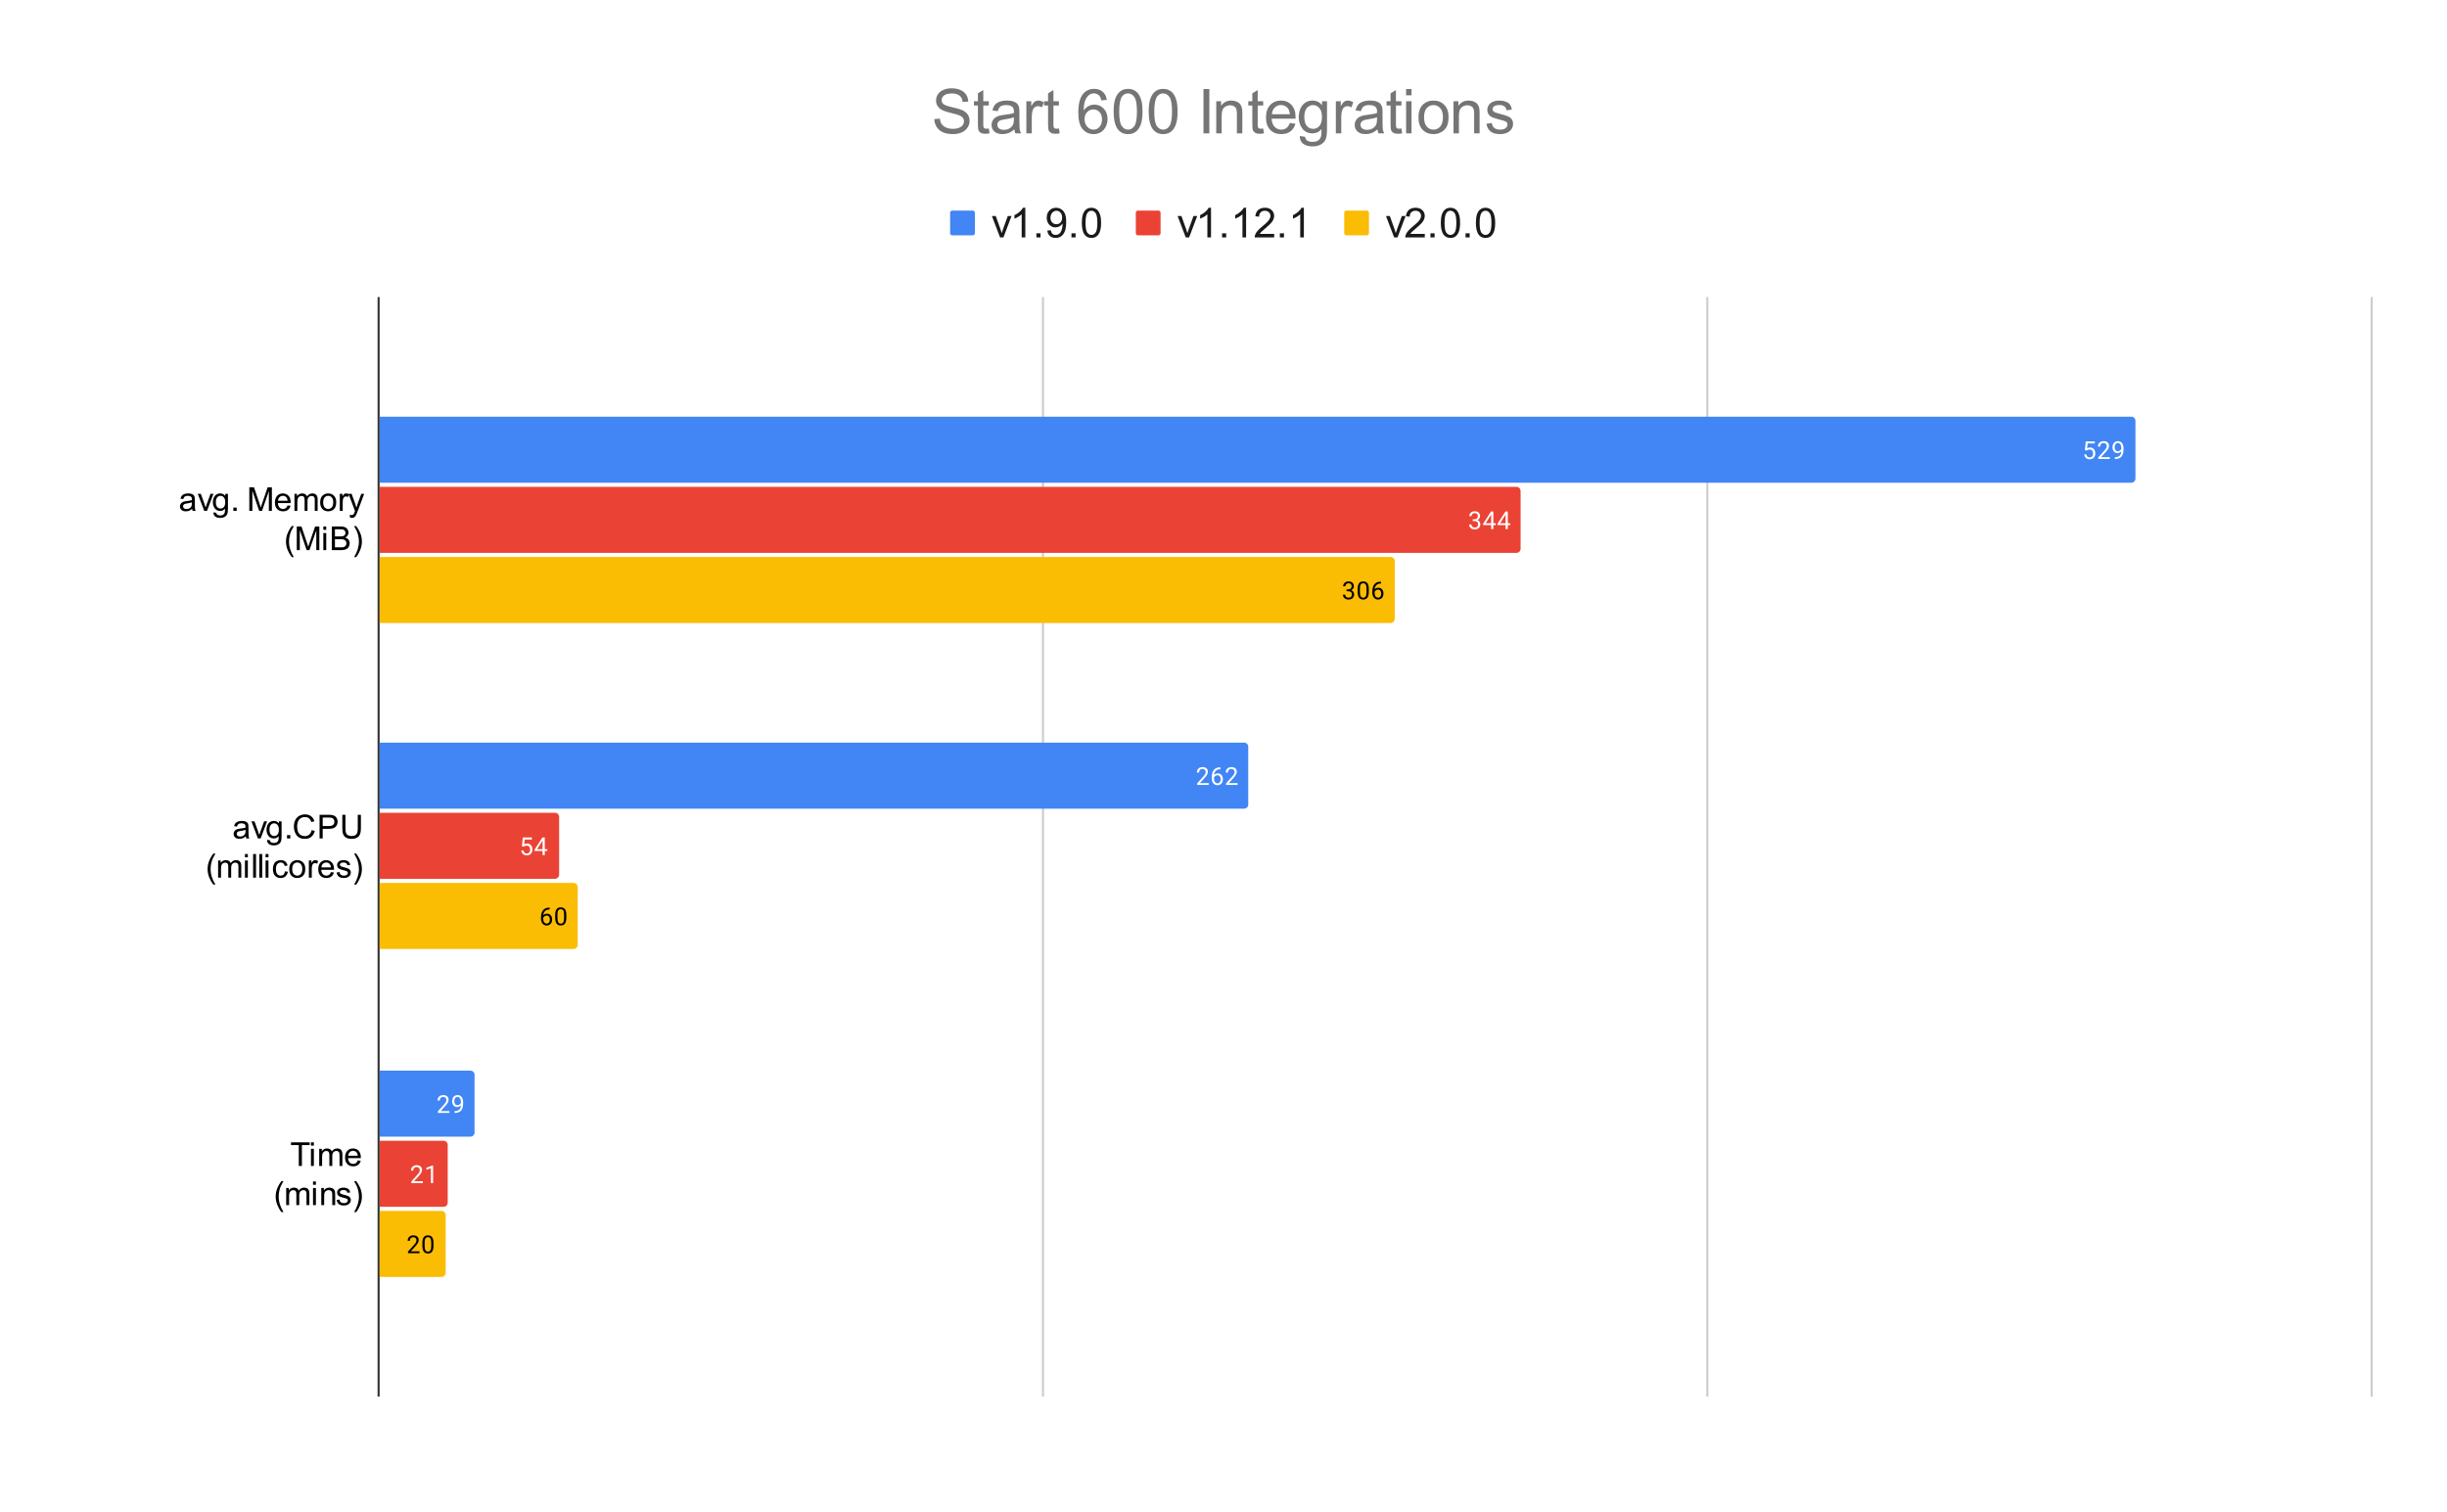 <svg version="1.1" viewBox="0.0 0.0 1186.0 733.0" fill="none" stroke="none" stroke-linecap="square" stroke-miterlimit="10" width="1186" height="733" xmlns:xlink="http://www.w3.org/1999/xlink" xmlns="http://www.w3.org/2000/svg"><path fill="#ffffff" d="M0 0L1186.0 0L1186.0 733.0L0 733.0L0 0Z" fill-rule="nonzero"/><path stroke="#333333" stroke-width="1.0" stroke-linecap="butt" d="M183.5 144.5L183.5 676.5" fill-rule="nonzero"/><path stroke="#cccccc" stroke-width="1.0" stroke-linecap="butt" d="M505.5 144.5L505.5 676.5" fill-rule="nonzero"/><path stroke="#cccccc" stroke-width="1.0" stroke-linecap="butt" d="M827.5 144.5L827.5 676.5" fill-rule="nonzero"/><path stroke="#cccccc" stroke-width="1.0" stroke-linecap="butt" d="M1149.5 144.5L1149.5 676.5" fill-rule="nonzero"/><clipPath id="id_0"><path d="M183.65 144.517L1149.35 144.517L1149.35 676.35L183.65 676.35L183.65 144.517Z" clip-rule="nonzero"/></clipPath><path stroke="#000000" stroke-width="2.0" stroke-linecap="butt" stroke-opacity="0.0" clip-path="url(#id_0)" d="M184.0 234.0L184.0 202.0L1033.0 202.0C1034.105 202.0 1035.0 202.895 1035.0 204.0L1035.0 232.0C1035.0 233.105 1034.105 234.0 1033.0 234.0Z" fill-rule="nonzero"/><path fill="#4285f4" clip-path="url(#id_0)" d="M184.0 234.0L184.0 202.0L1033.0 202.0C1034.105 202.0 1035.0 202.895 1035.0 204.0L1035.0 232.0C1035.0 233.105 1034.105 234.0 1033.0 234.0Z" fill-rule="nonzero"/><path stroke="#000000" stroke-width="2.0" stroke-linecap="butt" stroke-opacity="0.0" clip-path="url(#id_0)" d="M184.0 392.0L184.0 360.0L603.0 360.0C604.105 360.0 605.0 360.895 605.0 362.0L605.0 390.0C605.0 391.105 604.105 392.0 603.0 392.0Z" fill-rule="nonzero"/><path fill="#4285f4" clip-path="url(#id_0)" d="M184.0 392.0L184.0 360.0L603.0 360.0C604.105 360.0 605.0 360.895 605.0 362.0L605.0 390.0C605.0 391.105 604.105 392.0 603.0 392.0Z" fill-rule="nonzero"/><path stroke="#000000" stroke-width="2.0" stroke-linecap="butt" stroke-opacity="0.0" clip-path="url(#id_0)" d="M184.0 551.0L184.0 519.0L228.0 519.0C229.105 519.0 230.0 519.895 230.0 521.0L230.0 549.0C230.0 550.105 229.105 551.0 228.0 551.0Z" fill-rule="nonzero"/><path fill="#4285f4" clip-path="url(#id_0)" d="M184.0 551.0L184.0 519.0L228.0 519.0C229.105 519.0 230.0 519.895 230.0 521.0L230.0 549.0C230.0 550.105 229.105 551.0 228.0 551.0Z" fill-rule="nonzero"/><path stroke="#000000" stroke-width="2.0" stroke-linecap="butt" stroke-opacity="0.0" clip-path="url(#id_0)" d="M184.0 268.0L184.0 236.0L735.0 236.0C736.105 236.0 737.0 236.895 737.0 238.0L737.0 266.0C737.0 267.105 736.105 268.0 735.0 268.0Z" fill-rule="nonzero"/><path fill="#ea4335" clip-path="url(#id_0)" d="M184.0 268.0L184.0 236.0L735.0 236.0C736.105 236.0 737.0 236.895 737.0 238.0L737.0 266.0C737.0 267.105 736.105 268.0 735.0 268.0Z" fill-rule="nonzero"/><path stroke="#000000" stroke-width="2.0" stroke-linecap="butt" stroke-opacity="0.0" clip-path="url(#id_0)" d="M184.0 426.0L184.0 394.0L269.0 394.0C270.105 394.0 271.0 394.895 271.0 396.0L271.0 424.0C271.0 425.105 270.105 426.0 269.0 426.0Z" fill-rule="nonzero"/><path fill="#ea4335" clip-path="url(#id_0)" d="M184.0 426.0L184.0 394.0L269.0 394.0C270.105 394.0 271.0 394.895 271.0 396.0L271.0 424.0C271.0 425.105 270.105 426.0 269.0 426.0Z" fill-rule="nonzero"/><path stroke="#000000" stroke-width="2.0" stroke-linecap="butt" stroke-opacity="0.0" clip-path="url(#id_0)" d="M184.0 585.0L184.0 553.0L215.0 553.0C216.105 553.0 217.0 553.895 217.0 555.0L217.0 583.0C217.0 584.105 216.105 585.0 215.0 585.0Z" fill-rule="nonzero"/><path fill="#ea4335" clip-path="url(#id_0)" d="M184.0 585.0L184.0 553.0L215.0 553.0C216.105 553.0 217.0 553.895 217.0 555.0L217.0 583.0C217.0 584.105 216.105 585.0 215.0 585.0Z" fill-rule="nonzero"/><path stroke="#000000" stroke-width="2.0" stroke-linecap="butt" stroke-opacity="0.0" clip-path="url(#id_0)" d="M184.0 302.0L184.0 270.0L674.0 270.0C675.105 270.0 676.0 270.895 676.0 272.0L676.0 300.0C676.0 301.105 675.105 302.0 674.0 302.0Z" fill-rule="nonzero"/><path fill="#fbbc04" clip-path="url(#id_0)" d="M184.0 302.0L184.0 270.0L674.0 270.0C675.105 270.0 676.0 270.895 676.0 272.0L676.0 300.0C676.0 301.105 675.105 302.0 674.0 302.0Z" fill-rule="nonzero"/><path stroke="#000000" stroke-width="2.0" stroke-linecap="butt" stroke-opacity="0.0" clip-path="url(#id_0)" d="M184.0 460.0L184.0 428.0L278.0 428.0C279.105 428.0 280.0 428.895 280.0 430.0L280.0 458.0C280.0 459.105 279.105 460.0 278.0 460.0Z" fill-rule="nonzero"/><path fill="#fbbc04" clip-path="url(#id_0)" d="M184.0 460.0L184.0 428.0L278.0 428.0C279.105 428.0 280.0 428.895 280.0 430.0L280.0 458.0C280.0 459.105 279.105 460.0 278.0 460.0Z" fill-rule="nonzero"/><path stroke="#000000" stroke-width="2.0" stroke-linecap="butt" stroke-opacity="0.0" clip-path="url(#id_0)" d="M184.0 619.0L184.0 587.0L214.0 587.0C215.105 587.0 216.0 587.895 216.0 589.0L216.0 617.0C216.0 618.105 215.105 619.0 214.0 619.0Z" fill-rule="nonzero"/><path fill="#fbbc04" clip-path="url(#id_0)" d="M184.0 619.0L184.0 587.0L214.0 587.0C215.105 587.0 216.0 587.895 216.0 589.0L216.0 617.0C216.0 618.105 215.105 619.0 214.0 619.0Z" fill-rule="nonzero"/><path stroke="#4285f4" stroke-width="3.0" stroke-linejoin="round" stroke-linecap="round" d="M1010.479 218.219L1010.916 213.969L1015.291 213.969L1015.291 214.969L1011.838 214.969L1011.572 217.297Q1012.213 216.922 1013.01 216.922Q1014.166 216.922 1014.854 217.703Q1015.541 218.469 1015.541 219.781Q1015.541 221.094 1014.822 221.859Q1014.119 222.625 1012.838 222.625Q1011.713 222.625 1010.994 222.0Q1010.275 221.359 1010.182 220.25L1011.197 220.25Q1011.307 220.984 1011.729 221.359Q1012.15 221.734 1012.838 221.734Q1013.588 221.734 1014.025 221.219Q1014.463 220.703 1014.463 219.797Q1014.463 218.938 1013.994 218.422Q1013.525 217.906 1012.744 217.906Q1012.041 217.906 1011.635 218.203L1011.354 218.438L1010.479 218.219ZM1022.572 222.5L1016.979 222.5L1016.979 221.719L1019.932 218.438Q1020.588 217.688 1020.838 217.234Q1021.088 216.766 1021.088 216.266Q1021.088 215.594 1020.682 215.172Q1020.291 214.734 1019.604 214.734Q1018.807 214.734 1018.354 215.203Q1017.9 215.656 1017.9 216.484L1016.822 216.484Q1016.822 215.297 1017.572 214.578Q1018.338 213.844 1019.604 213.844Q1020.807 213.844 1021.494 214.469Q1022.182 215.094 1022.182 216.141Q1022.182 217.391 1020.572 219.141L1018.291 221.609L1022.572 221.609L1022.572 222.5ZM1028.135 218.75Q1027.807 219.156 1027.322 219.406Q1026.854 219.641 1026.291 219.641Q1025.557 219.641 1025.01 219.281Q1024.463 218.922 1024.166 218.266Q1023.869 217.594 1023.869 216.797Q1023.869 215.953 1024.182 215.266Q1024.51 214.578 1025.104 214.219Q1025.713 213.844 1026.51 213.844Q1027.775 213.844 1028.494 214.797Q1029.229 215.75 1029.229 217.375L1029.229 217.688Q1029.229 220.188 1028.244 221.328Q1027.26 222.469 1025.275 222.5L1025.057 222.5L1025.057 221.594L1025.291 221.594Q1026.635 221.562 1027.354 220.891Q1028.072 220.219 1028.135 218.75ZM1026.463 218.75Q1027.01 218.75 1027.463 218.422Q1027.932 218.078 1028.15 217.594L1028.15 217.156Q1028.15 216.094 1027.682 215.422Q1027.213 214.75 1026.51 214.75Q1025.791 214.75 1025.354 215.297Q1024.932 215.844 1024.932 216.75Q1024.932 217.625 1025.338 218.188Q1025.76 218.75 1026.463 218.75Z" fill-rule="nonzero"/><path fill="#ffffff" d="M1010.479 218.219L1010.916 213.969L1015.291 213.969L1015.291 214.969L1011.838 214.969L1011.572 217.297Q1012.213 216.922 1013.01 216.922Q1014.166 216.922 1014.854 217.703Q1015.541 218.469 1015.541 219.781Q1015.541 221.094 1014.822 221.859Q1014.119 222.625 1012.838 222.625Q1011.713 222.625 1010.994 222.0Q1010.275 221.359 1010.182 220.25L1011.197 220.25Q1011.307 220.984 1011.729 221.359Q1012.15 221.734 1012.838 221.734Q1013.588 221.734 1014.025 221.219Q1014.463 220.703 1014.463 219.797Q1014.463 218.938 1013.994 218.422Q1013.525 217.906 1012.744 217.906Q1012.041 217.906 1011.635 218.203L1011.354 218.438L1010.479 218.219ZM1022.572 222.5L1016.979 222.5L1016.979 221.719L1019.932 218.438Q1020.588 217.688 1020.838 217.234Q1021.088 216.766 1021.088 216.266Q1021.088 215.594 1020.682 215.172Q1020.291 214.734 1019.604 214.734Q1018.807 214.734 1018.354 215.203Q1017.9 215.656 1017.9 216.484L1016.822 216.484Q1016.822 215.297 1017.572 214.578Q1018.338 213.844 1019.604 213.844Q1020.807 213.844 1021.494 214.469Q1022.182 215.094 1022.182 216.141Q1022.182 217.391 1020.572 219.141L1018.291 221.609L1022.572 221.609L1022.572 222.5ZM1028.135 218.75Q1027.807 219.156 1027.322 219.406Q1026.854 219.641 1026.291 219.641Q1025.557 219.641 1025.01 219.281Q1024.463 218.922 1024.166 218.266Q1023.869 217.594 1023.869 216.797Q1023.869 215.953 1024.182 215.266Q1024.51 214.578 1025.104 214.219Q1025.713 213.844 1026.51 213.844Q1027.775 213.844 1028.494 214.797Q1029.229 215.75 1029.229 217.375L1029.229 217.688Q1029.229 220.188 1028.244 221.328Q1027.26 222.469 1025.275 222.5L1025.057 222.5L1025.057 221.594L1025.291 221.594Q1026.635 221.562 1027.354 220.891Q1028.072 220.219 1028.135 218.75ZM1026.463 218.75Q1027.01 218.75 1027.463 218.422Q1027.932 218.078 1028.15 217.594L1028.15 217.156Q1028.15 216.094 1027.682 215.422Q1027.213 214.75 1026.51 214.75Q1025.791 214.75 1025.354 215.297Q1024.932 215.844 1024.932 216.75Q1024.932 217.625 1025.338 218.188Q1025.76 218.75 1026.463 218.75Z" fill-rule="nonzero"/><path stroke="#4285f4" stroke-width="3.0" stroke-linejoin="round" stroke-linecap="round" d="M585.836 380.5L580.242 380.5L580.242 379.719L583.195 376.438Q583.851 375.688 584.101 375.234Q584.351 374.766 584.351 374.266Q584.351 373.594 583.945 373.172Q583.555 372.734 582.867 372.734Q582.07 372.734 581.617 373.203Q581.164 373.656 581.164 374.484L580.086 374.484Q580.086 373.297 580.836 372.578Q581.601 371.844 582.867 371.844Q584.07 371.844 584.758 372.469Q585.445 373.094 585.445 374.141Q585.445 375.391 583.836 377.141L581.555 379.609L585.836 379.609L585.836 380.5ZM591.508 371.969L591.508 372.875L591.305 372.875Q590.039 372.906 589.289 373.641Q588.539 374.359 588.414 375.672Q589.101 374.906 590.258 374.906Q591.367 374.906 592.039 375.688Q592.711 376.469 592.711 377.719Q592.711 379.031 591.992 379.828Q591.273 380.625 590.055 380.625Q588.836 380.625 588.07 379.688Q587.32 378.734 587.32 377.25L587.32 376.844Q587.32 374.484 588.32 373.234Q589.32 371.984 591.305 371.969L591.508 371.969ZM590.086 375.812Q589.523 375.812 589.055 376.141Q588.586 376.469 588.398 376.984L588.398 377.375Q588.398 378.438 588.867 379.078Q589.351 379.719 590.055 379.719Q590.789 379.719 591.211 379.188Q591.633 378.641 591.633 377.766Q591.633 376.891 591.211 376.359Q590.789 375.812 590.086 375.812ZM599.836 380.5L594.242 380.5L594.242 379.719L597.195 376.438Q597.851 375.688 598.101 375.234Q598.351 374.766 598.351 374.266Q598.351 373.594 597.945 373.172Q597.555 372.734 596.867 372.734Q596.07 372.734 595.617 373.203Q595.164 373.656 595.164 374.484L594.086 374.484Q594.086 373.297 594.836 372.578Q595.601 371.844 596.867 371.844Q598.07 371.844 598.758 372.469Q599.445 373.094 599.445 374.141Q599.445 375.391 597.836 377.141L595.555 379.609L599.836 379.609L599.836 380.5Z" fill-rule="nonzero"/><path fill="#ffffff" d="M585.836 380.5L580.242 380.5L580.242 379.719L583.195 376.438Q583.851 375.688 584.101 375.234Q584.351 374.766 584.351 374.266Q584.351 373.594 583.945 373.172Q583.555 372.734 582.867 372.734Q582.07 372.734 581.617 373.203Q581.164 373.656 581.164 374.484L580.086 374.484Q580.086 373.297 580.836 372.578Q581.601 371.844 582.867 371.844Q584.07 371.844 584.758 372.469Q585.445 373.094 585.445 374.141Q585.445 375.391 583.836 377.141L581.555 379.609L585.836 379.609L585.836 380.5ZM591.508 371.969L591.508 372.875L591.305 372.875Q590.039 372.906 589.289 373.641Q588.539 374.359 588.414 375.672Q589.101 374.906 590.258 374.906Q591.367 374.906 592.039 375.688Q592.711 376.469 592.711 377.719Q592.711 379.031 591.992 379.828Q591.273 380.625 590.055 380.625Q588.836 380.625 588.07 379.688Q587.32 378.734 587.32 377.25L587.32 376.844Q587.32 374.484 588.32 373.234Q589.32 371.984 591.305 371.969L591.508 371.969ZM590.086 375.812Q589.523 375.812 589.055 376.141Q588.586 376.469 588.398 376.984L588.398 377.375Q588.398 378.438 588.867 379.078Q589.351 379.719 590.055 379.719Q590.789 379.719 591.211 379.188Q591.633 378.641 591.633 377.766Q591.633 376.891 591.211 376.359Q590.789 375.812 590.086 375.812ZM599.836 380.5L594.242 380.5L594.242 379.719L597.195 376.438Q597.851 375.688 598.101 375.234Q598.351 374.766 598.351 374.266Q598.351 373.594 597.945 373.172Q597.555 372.734 596.867 372.734Q596.07 372.734 595.617 373.203Q595.164 373.656 595.164 374.484L594.086 374.484Q594.086 373.297 594.836 372.578Q595.601 371.844 596.867 371.844Q598.07 371.844 598.758 372.469Q599.445 373.094 599.445 374.141Q599.445 375.391 597.836 377.141L595.555 379.609L599.836 379.609L599.836 380.5Z" fill-rule="nonzero"/><path stroke="#4285f4" stroke-width="3.0" stroke-linejoin="round" stroke-linecap="round" d="M217.822 539.5L212.229 539.5L212.229 538.719L215.182 535.438Q215.838 534.688 216.088 534.234Q216.338 533.766 216.338 533.266Q216.338 532.594 215.932 532.172Q215.541 531.734 214.854 531.734Q214.057 531.734 213.604 532.203Q213.15 532.656 213.15 533.484L212.072 533.484Q212.072 532.297 212.822 531.578Q213.588 530.844 214.854 530.844Q216.057 530.844 216.744 531.469Q217.432 532.094 217.432 533.141Q217.432 534.391 215.822 536.141L213.541 538.609L217.822 538.609L217.822 539.5ZM223.385 535.75Q223.057 536.156 222.572 536.406Q222.104 536.641 221.541 536.641Q220.807 536.641 220.26 536.281Q219.713 535.922 219.416 535.266Q219.119 534.594 219.119 533.797Q219.119 532.953 219.432 532.266Q219.76 531.578 220.354 531.219Q220.963 530.844 221.76 530.844Q223.025 530.844 223.744 531.797Q224.479 532.75 224.479 534.375L224.479 534.688Q224.479 537.188 223.494 538.328Q222.51 539.469 220.525 539.5L220.307 539.5L220.307 538.594L220.541 538.594Q221.885 538.562 222.604 537.891Q223.322 537.219 223.385 535.75ZM221.713 535.75Q222.26 535.75 222.713 535.422Q223.182 535.078 223.4 534.594L223.4 534.156Q223.4 533.094 222.932 532.422Q222.463 531.75 221.76 531.75Q221.041 531.75 220.604 532.297Q220.182 532.844 220.182 533.75Q220.182 534.625 220.588 535.188Q221.01 535.75 221.713 535.75Z" fill-rule="nonzero"/><path fill="#ffffff" d="M217.822 539.5L212.229 539.5L212.229 538.719L215.182 535.438Q215.838 534.688 216.088 534.234Q216.338 533.766 216.338 533.266Q216.338 532.594 215.932 532.172Q215.541 531.734 214.854 531.734Q214.057 531.734 213.604 532.203Q213.15 532.656 213.15 533.484L212.072 533.484Q212.072 532.297 212.822 531.578Q213.588 530.844 214.854 530.844Q216.057 530.844 216.744 531.469Q217.432 532.094 217.432 533.141Q217.432 534.391 215.822 536.141L213.541 538.609L217.822 538.609L217.822 539.5ZM223.385 535.75Q223.057 536.156 222.572 536.406Q222.104 536.641 221.541 536.641Q220.807 536.641 220.26 536.281Q219.713 535.922 219.416 535.266Q219.119 534.594 219.119 533.797Q219.119 532.953 219.432 532.266Q219.76 531.578 220.354 531.219Q220.963 530.844 221.76 530.844Q223.025 530.844 223.744 531.797Q224.479 532.75 224.479 534.375L224.479 534.688Q224.479 537.188 223.494 538.328Q222.51 539.469 220.525 539.5L220.307 539.5L220.307 538.594L220.541 538.594Q221.885 538.562 222.604 537.891Q223.322 537.219 223.385 535.75ZM221.713 535.75Q222.26 535.75 222.713 535.422Q223.182 535.078 223.4 534.594L223.4 534.156Q223.4 533.094 222.932 532.422Q222.463 531.75 221.76 531.75Q221.041 531.75 220.604 532.297Q220.182 532.844 220.182 533.75Q220.182 534.625 220.588 535.188Q221.01 535.75 221.713 535.75Z" fill-rule="nonzero"/><path stroke="#ea4335" stroke-width="3.0" stroke-linejoin="round" stroke-linecap="round" d="M713.799 251.703L714.612 251.703Q715.393 251.688 715.831 251.297Q716.268 250.906 716.268 250.234Q716.268 248.734 714.768 248.734Q714.065 248.734 713.643 249.141Q713.237 249.547 713.237 250.203L712.143 250.203Q712.143 249.188 712.877 248.516Q713.627 247.844 714.768 247.844Q715.971 247.844 716.659 248.484Q717.346 249.125 717.346 250.266Q717.346 250.828 716.987 251.344Q716.627 251.859 716.002 252.125Q716.706 252.344 717.081 252.859Q717.471 253.375 717.471 254.125Q717.471 255.266 716.721 255.953Q715.971 256.625 714.768 256.625Q713.581 256.625 712.815 255.969Q712.065 255.312 712.065 254.25L713.159 254.25Q713.159 254.922 713.596 255.328Q714.034 255.734 714.784 255.734Q715.565 255.734 715.971 255.328Q716.393 254.906 716.393 254.141Q716.393 253.406 715.94 253.016Q715.487 252.609 714.612 252.594L713.799 252.594L713.799 251.703ZM723.799 253.641L724.987 253.641L724.987 254.516L723.799 254.516L723.799 256.5L722.721 256.5L722.721 254.516L718.831 254.516L718.831 253.875L722.643 247.969L723.799 247.969L723.799 253.641ZM720.065 253.641L722.721 253.641L722.721 249.453L722.581 249.688L720.065 253.641ZM730.799 253.641L731.987 253.641L731.987 254.516L730.799 254.516L730.799 256.5L729.721 256.5L729.721 254.516L725.831 254.516L725.831 253.875L729.643 247.969L730.799 247.969L730.799 253.641ZM727.065 253.641L729.721 253.641L729.721 249.453L729.581 249.688L727.065 253.641Z" fill-rule="nonzero"/><path fill="#ffffff" d="M713.799 251.703L714.612 251.703Q715.393 251.688 715.831 251.297Q716.268 250.906 716.268 250.234Q716.268 248.734 714.768 248.734Q714.065 248.734 713.643 249.141Q713.237 249.547 713.237 250.203L712.143 250.203Q712.143 249.188 712.877 248.516Q713.627 247.844 714.768 247.844Q715.971 247.844 716.659 248.484Q717.346 249.125 717.346 250.266Q717.346 250.828 716.987 251.344Q716.627 251.859 716.002 252.125Q716.706 252.344 717.081 252.859Q717.471 253.375 717.471 254.125Q717.471 255.266 716.721 255.953Q715.971 256.625 714.768 256.625Q713.581 256.625 712.815 255.969Q712.065 255.312 712.065 254.25L713.159 254.25Q713.159 254.922 713.596 255.328Q714.034 255.734 714.784 255.734Q715.565 255.734 715.971 255.328Q716.393 254.906 716.393 254.141Q716.393 253.406 715.94 253.016Q715.487 252.609 714.612 252.594L713.799 252.594L713.799 251.703ZM723.799 253.641L724.987 253.641L724.987 254.516L723.799 254.516L723.799 256.5L722.721 256.5L722.721 254.516L718.831 254.516L718.831 253.875L722.643 247.969L723.799 247.969L723.799 253.641ZM720.065 253.641L722.721 253.641L722.721 249.453L722.581 249.688L720.065 253.641ZM730.799 253.641L731.987 253.641L731.987 254.516L730.799 254.516L730.799 256.5L729.721 256.5L729.721 254.516L725.831 254.516L725.831 253.875L729.643 247.969L730.799 247.969L730.799 253.641ZM727.065 253.641L729.721 253.641L729.721 249.453L729.581 249.688L727.065 253.641Z" fill-rule="nonzero"/><path stroke="#ea4335" stroke-width="3.0" stroke-linejoin="round" stroke-linecap="round" d="M252.966 410.219L253.404 405.969L257.779 405.969L257.779 406.969L254.326 406.969L254.06 409.297Q254.701 408.922 255.497 408.922Q256.654 408.922 257.341 409.703Q258.029 410.469 258.029 411.781Q258.029 413.094 257.31 413.859Q256.607 414.625 255.326 414.625Q254.201 414.625 253.482 414.0Q252.763 413.359 252.669 412.25L253.685 412.25Q253.794 412.984 254.216 413.359Q254.638 413.734 255.326 413.734Q256.075 413.734 256.513 413.219Q256.95 412.703 256.95 411.797Q256.95 410.938 256.482 410.422Q256.013 409.906 255.232 409.906Q254.529 409.906 254.122 410.203L253.841 410.438L252.966 410.219ZM264.044 411.641L265.232 411.641L265.232 412.516L264.044 412.516L264.044 414.5L262.966 414.5L262.966 412.516L259.075 412.516L259.075 411.875L262.888 405.969L264.044 405.969L264.044 411.641ZM260.31 411.641L262.966 411.641L262.966 407.453L262.825 407.688L260.31 411.641Z" fill-rule="nonzero"/><path fill="#ffffff" d="M252.966 410.219L253.404 405.969L257.779 405.969L257.779 406.969L254.326 406.969L254.06 409.297Q254.701 408.922 255.497 408.922Q256.654 408.922 257.341 409.703Q258.029 410.469 258.029 411.781Q258.029 413.094 257.31 413.859Q256.607 414.625 255.326 414.625Q254.201 414.625 253.482 414.0Q252.763 413.359 252.669 412.25L253.685 412.25Q253.794 412.984 254.216 413.359Q254.638 413.734 255.326 413.734Q256.075 413.734 256.513 413.219Q256.95 412.703 256.95 411.797Q256.95 410.938 256.482 410.422Q256.013 409.906 255.232 409.906Q254.529 409.906 254.122 410.203L253.841 410.438L252.966 410.219ZM264.044 411.641L265.232 411.641L265.232 412.516L264.044 412.516L264.044 414.5L262.966 414.5L262.966 412.516L259.075 412.516L259.075 411.875L262.888 405.969L264.044 405.969L264.044 411.641ZM260.31 411.641L262.966 411.641L262.966 407.453L262.825 407.688L260.31 411.641Z" fill-rule="nonzero"/><path stroke="#ea4335" stroke-width="3.0" stroke-linejoin="round" stroke-linecap="round" d="M204.946 573.5L199.353 573.5L199.353 572.719L202.306 569.438Q202.962 568.688 203.212 568.234Q203.462 567.766 203.462 567.266Q203.462 566.594 203.056 566.172Q202.665 565.734 201.978 565.734Q201.181 565.734 200.728 566.203Q200.274 566.656 200.274 567.484L199.196 567.484Q199.196 566.297 199.946 565.578Q200.712 564.844 201.978 564.844Q203.181 564.844 203.868 565.469Q204.556 566.094 204.556 567.141Q204.556 568.391 202.946 570.141L200.665 572.609L204.946 572.609L204.946 573.5ZM209.915 573.5L208.837 573.5L208.837 566.281L206.649 567.078L206.649 566.094L209.759 564.922L209.915 564.922L209.915 573.5Z" fill-rule="nonzero"/><path fill="#ffffff" d="M204.946 573.5L199.353 573.5L199.353 572.719L202.306 569.438Q202.962 568.688 203.212 568.234Q203.462 567.766 203.462 567.266Q203.462 566.594 203.056 566.172Q202.665 565.734 201.978 565.734Q201.181 565.734 200.728 566.203Q200.274 566.656 200.274 567.484L199.196 567.484Q199.196 566.297 199.946 565.578Q200.712 564.844 201.978 564.844Q203.181 564.844 203.868 565.469Q204.556 566.094 204.556 567.141Q204.556 568.391 202.946 570.141L200.665 572.609L204.946 572.609L204.946 573.5ZM209.915 573.5L208.837 573.5L208.837 566.281L206.649 567.078L206.649 566.094L209.759 564.922L209.915 564.922L209.915 573.5Z" fill-rule="nonzero"/><path stroke="#fbbc04" stroke-width="3.0" stroke-linejoin="round" stroke-linecap="round" d="M652.638 285.703L653.451 285.703Q654.232 285.688 654.669 285.297Q655.107 284.906 655.107 284.234Q655.107 282.734 653.607 282.734Q652.904 282.734 652.482 283.141Q652.076 283.547 652.076 284.203L650.982 284.203Q650.982 283.188 651.716 282.516Q652.466 281.844 653.607 281.844Q654.81 281.844 655.498 282.484Q656.185 283.125 656.185 284.266Q656.185 284.828 655.826 285.344Q655.466 285.859 654.841 286.125Q655.544 286.344 655.919 286.859Q656.31 287.375 656.31 288.125Q656.31 289.266 655.56 289.953Q654.81 290.625 653.607 290.625Q652.419 290.625 651.654 289.969Q650.904 289.312 650.904 288.25L651.998 288.25Q651.998 288.922 652.435 289.328Q652.873 289.734 653.623 289.734Q654.404 289.734 654.81 289.328Q655.232 288.906 655.232 288.141Q655.232 287.406 654.779 287.016Q654.326 286.609 653.451 286.594L652.638 286.594L652.638 285.703ZM663.419 286.859Q663.419 288.766 662.763 289.703Q662.123 290.625 660.732 290.625Q659.373 290.625 658.716 289.719Q658.06 288.812 658.029 287.0L658.029 285.562Q658.029 283.672 658.669 282.766Q659.326 281.844 660.716 281.844Q662.091 281.844 662.748 282.734Q663.404 283.609 663.419 285.453L663.419 286.859ZM662.326 285.375Q662.326 284.0 661.935 283.375Q661.56 282.734 660.716 282.734Q659.888 282.734 659.498 283.375Q659.123 284.0 659.123 285.297L659.123 287.031Q659.123 288.406 659.513 289.078Q659.919 289.734 660.732 289.734Q661.529 289.734 661.919 289.109Q662.31 288.484 662.326 287.156L662.326 285.375ZM669.326 281.969L669.326 282.875L669.123 282.875Q667.857 282.906 667.107 283.641Q666.357 284.359 666.232 285.672Q666.919 284.906 668.076 284.906Q669.185 284.906 669.857 285.688Q670.529 286.469 670.529 287.719Q670.529 289.031 669.81 289.828Q669.091 290.625 667.873 290.625Q666.654 290.625 665.888 289.688Q665.138 288.734 665.138 287.25L665.138 286.844Q665.138 284.484 666.138 283.234Q667.138 281.984 669.123 281.969L669.326 281.969ZM667.904 285.812Q667.341 285.812 666.873 286.141Q666.404 286.469 666.216 286.984L666.216 287.375Q666.216 288.438 666.685 289.078Q667.169 289.719 667.873 289.719Q668.607 289.719 669.029 289.188Q669.451 288.641 669.451 287.766Q669.451 286.891 669.029 286.359Q668.607 285.812 667.904 285.812Z" fill-rule="nonzero"/><path fill="#000000" d="M652.638 285.703L653.451 285.703Q654.232 285.688 654.669 285.297Q655.107 284.906 655.107 284.234Q655.107 282.734 653.607 282.734Q652.904 282.734 652.482 283.141Q652.076 283.547 652.076 284.203L650.982 284.203Q650.982 283.188 651.716 282.516Q652.466 281.844 653.607 281.844Q654.81 281.844 655.498 282.484Q656.185 283.125 656.185 284.266Q656.185 284.828 655.826 285.344Q655.466 285.859 654.841 286.125Q655.544 286.344 655.919 286.859Q656.31 287.375 656.31 288.125Q656.31 289.266 655.56 289.953Q654.81 290.625 653.607 290.625Q652.419 290.625 651.654 289.969Q650.904 289.312 650.904 288.25L651.998 288.25Q651.998 288.922 652.435 289.328Q652.873 289.734 653.623 289.734Q654.404 289.734 654.81 289.328Q655.232 288.906 655.232 288.141Q655.232 287.406 654.779 287.016Q654.326 286.609 653.451 286.594L652.638 286.594L652.638 285.703ZM663.419 286.859Q663.419 288.766 662.763 289.703Q662.123 290.625 660.732 290.625Q659.373 290.625 658.716 289.719Q658.06 288.812 658.029 287.0L658.029 285.562Q658.029 283.672 658.669 282.766Q659.326 281.844 660.716 281.844Q662.091 281.844 662.748 282.734Q663.404 283.609 663.419 285.453L663.419 286.859ZM662.326 285.375Q662.326 284.0 661.935 283.375Q661.56 282.734 660.716 282.734Q659.888 282.734 659.498 283.375Q659.123 284.0 659.123 285.297L659.123 287.031Q659.123 288.406 659.513 289.078Q659.919 289.734 660.732 289.734Q661.529 289.734 661.919 289.109Q662.31 288.484 662.326 287.156L662.326 285.375ZM669.326 281.969L669.326 282.875L669.123 282.875Q667.857 282.906 667.107 283.641Q666.357 284.359 666.232 285.672Q666.919 284.906 668.076 284.906Q669.185 284.906 669.857 285.688Q670.529 286.469 670.529 287.719Q670.529 289.031 669.81 289.828Q669.091 290.625 667.873 290.625Q666.654 290.625 665.888 289.688Q665.138 288.734 665.138 287.25L665.138 286.844Q665.138 284.484 666.138 283.234Q667.138 281.984 669.123 281.969L669.326 281.969ZM667.904 285.812Q667.341 285.812 666.873 286.141Q666.404 286.469 666.216 286.984L666.216 287.375Q666.216 288.438 666.685 289.078Q667.169 289.719 667.873 289.719Q668.607 289.719 669.029 289.188Q669.451 288.641 669.451 287.766Q669.451 286.891 669.029 286.359Q668.607 285.812 667.904 285.812Z" fill-rule="nonzero"/><path stroke="#fbbc04" stroke-width="3.0" stroke-linejoin="round" stroke-linecap="round" d="M266.389 439.969L266.389 440.875L266.186 440.875Q264.92 440.906 264.17 441.641Q263.42 442.359 263.295 443.672Q263.983 442.906 265.139 442.906Q266.248 442.906 266.92 443.688Q267.592 444.469 267.592 445.719Q267.592 447.031 266.873 447.828Q266.154 448.625 264.936 448.625Q263.717 448.625 262.951 447.688Q262.201 446.734 262.201 445.25L262.201 444.844Q262.201 442.484 263.201 441.234Q264.201 439.984 266.186 439.969L266.389 439.969ZM264.967 443.812Q264.404 443.812 263.936 444.141Q263.467 444.469 263.279 444.984L263.279 445.375Q263.279 446.438 263.748 447.078Q264.233 447.719 264.936 447.719Q265.67 447.719 266.092 447.188Q266.514 446.641 266.514 445.766Q266.514 444.891 266.092 444.359Q265.67 443.812 264.967 443.812ZM274.483 444.859Q274.483 446.766 273.826 447.703Q273.186 448.625 271.795 448.625Q270.436 448.625 269.779 447.719Q269.123 446.812 269.092 445.0L269.092 443.562Q269.092 441.672 269.733 440.766Q270.389 439.844 271.779 439.844Q273.154 439.844 273.811 440.734Q274.467 441.609 274.483 443.453L274.483 444.859ZM273.389 443.375Q273.389 442.0 272.998 441.375Q272.623 440.734 271.779 440.734Q270.951 440.734 270.561 441.375Q270.186 442.0 270.186 443.297L270.186 445.031Q270.186 446.406 270.576 447.078Q270.983 447.734 271.795 447.734Q272.592 447.734 272.983 447.109Q273.373 446.484 273.389 445.156L273.389 443.375Z" fill-rule="nonzero"/><path fill="#000000" d="M266.389 439.969L266.389 440.875L266.186 440.875Q264.92 440.906 264.17 441.641Q263.42 442.359 263.295 443.672Q263.983 442.906 265.139 442.906Q266.248 442.906 266.92 443.688Q267.592 444.469 267.592 445.719Q267.592 447.031 266.873 447.828Q266.154 448.625 264.936 448.625Q263.717 448.625 262.951 447.688Q262.201 446.734 262.201 445.25L262.201 444.844Q262.201 442.484 263.201 441.234Q264.201 439.984 266.186 439.969L266.389 439.969ZM264.967 443.812Q264.404 443.812 263.936 444.141Q263.467 444.469 263.279 444.984L263.279 445.375Q263.279 446.438 263.748 447.078Q264.233 447.719 264.936 447.719Q265.67 447.719 266.092 447.188Q266.514 446.641 266.514 445.766Q266.514 444.891 266.092 444.359Q265.67 443.812 264.967 443.812ZM274.483 444.859Q274.483 446.766 273.826 447.703Q273.186 448.625 271.795 448.625Q270.436 448.625 269.779 447.719Q269.123 446.812 269.092 445.0L269.092 443.562Q269.092 441.672 269.733 440.766Q270.389 439.844 271.779 439.844Q273.154 439.844 273.811 440.734Q274.467 441.609 274.483 443.453L274.483 444.859ZM273.389 443.375Q273.389 442.0 272.998 441.375Q272.623 440.734 271.779 440.734Q270.951 440.734 270.561 441.375Q270.186 442.0 270.186 443.297L270.186 445.031Q270.186 446.406 270.576 447.078Q270.983 447.734 271.795 447.734Q272.592 447.734 272.983 447.109Q273.373 446.484 273.389 445.156L273.389 443.375Z" fill-rule="nonzero"/><path stroke="#fbbc04" stroke-width="3.0" stroke-linejoin="round" stroke-linecap="round" d="M203.337 607.5L197.743 607.5L197.743 606.719L200.696 603.438Q201.352 602.688 201.602 602.234Q201.852 601.766 201.852 601.266Q201.852 600.594 201.446 600.172Q201.056 599.734 200.368 599.734Q199.571 599.734 199.118 600.203Q198.665 600.656 198.665 601.484L197.587 601.484Q197.587 600.297 198.337 599.578Q199.102 598.844 200.368 598.844Q201.571 598.844 202.259 599.469Q202.946 600.094 202.946 601.141Q202.946 602.391 201.337 604.141L199.056 606.609L203.337 606.609L203.337 607.5ZM210.102 603.859Q210.102 605.766 209.446 606.703Q208.806 607.625 207.415 607.625Q206.056 607.625 205.399 606.719Q204.743 605.812 204.712 604.0L204.712 602.562Q204.712 600.672 205.352 599.766Q206.009 598.844 207.399 598.844Q208.774 598.844 209.431 599.734Q210.087 600.609 210.102 602.453L210.102 603.859ZM209.009 602.375Q209.009 601.0 208.618 600.375Q208.243 599.734 207.399 599.734Q206.571 599.734 206.181 600.375Q205.806 601.0 205.806 602.297L205.806 604.031Q205.806 605.406 206.196 606.078Q206.602 606.734 207.415 606.734Q208.212 606.734 208.602 606.109Q208.993 605.484 209.009 604.156L209.009 602.375Z" fill-rule="nonzero"/><path fill="#000000" d="M203.337 607.5L197.743 607.5L197.743 606.719L200.696 603.438Q201.352 602.688 201.602 602.234Q201.852 601.766 201.852 601.266Q201.852 600.594 201.446 600.172Q201.056 599.734 200.368 599.734Q199.571 599.734 199.118 600.203Q198.665 600.656 198.665 601.484L197.587 601.484Q197.587 600.297 198.337 599.578Q199.102 598.844 200.368 598.844Q201.571 598.844 202.259 599.469Q202.946 600.094 202.946 601.141Q202.946 602.391 201.337 604.141L199.056 606.609L203.337 606.609L203.337 607.5ZM210.102 603.859Q210.102 605.766 209.446 606.703Q208.806 607.625 207.415 607.625Q206.056 607.625 205.399 606.719Q204.743 605.812 204.712 604.0L204.712 602.562Q204.712 600.672 205.352 599.766Q206.009 598.844 207.399 598.844Q208.774 598.844 209.431 599.734Q210.087 600.609 210.102 602.453L210.102 603.859ZM209.009 602.375Q209.009 601.0 208.618 600.375Q208.243 599.734 207.399 599.734Q206.571 599.734 206.181 600.375Q205.806 601.0 205.806 602.297L205.806 604.031Q205.806 605.406 206.196 606.078Q206.602 606.734 207.415 606.734Q208.212 606.734 208.602 606.109Q208.993 605.484 209.009 604.156L209.009 602.375Z" fill-rule="nonzero"/><path fill="#000000" d="M93.119 246.646Q92.338 247.318 91.619 247.599Q90.9 247.865 90.072 247.865Q88.697 247.865 87.963 247.193Q87.228 246.521 87.228 245.49Q87.228 244.88 87.509 244.38Q87.791 243.865 88.228 243.568Q88.681 243.255 89.244 243.099Q89.666 242.99 90.494 242.896Q92.197 242.693 93.009 242.411Q93.009 242.115 93.009 242.036Q93.009 241.177 92.619 240.833Q92.072 240.349 91.009 240.349Q90.025 240.349 89.541 240.708Q89.072 241.052 88.853 241.927L87.478 241.74Q87.666 240.865 88.088 240.318Q88.525 239.771 89.338 239.49Q90.15 239.193 91.213 239.193Q92.275 239.193 92.931 239.443Q93.603 239.693 93.916 240.068Q94.228 240.443 94.353 241.021Q94.431 241.38 94.431 242.318L94.431 244.193Q94.431 246.161 94.509 246.677Q94.603 247.193 94.869 247.677L93.4 247.677Q93.181 247.24 93.119 246.646ZM93.009 243.505Q92.244 243.818 90.713 244.036Q89.838 244.161 89.478 244.318Q89.119 244.474 88.916 244.786Q88.728 245.083 88.728 245.443Q88.728 246.005 89.15 246.38Q89.588 246.755 90.4 246.755Q91.213 246.755 91.838 246.411Q92.478 246.052 92.775 245.427Q93.009 244.958 93.009 244.021L93.009 243.505ZM99.009 247.677L95.853 239.38L97.338 239.38L99.119 244.349Q99.416 245.146 99.65 246.021Q99.838 245.365 100.181 244.443L102.025 239.38L103.463 239.38L100.322 247.677L99.009 247.677ZM103.447 248.365L104.822 248.568Q104.9 249.208 105.291 249.49Q105.822 249.88 106.728 249.88Q107.697 249.88 108.228 249.49Q108.759 249.099 108.947 248.396Q109.056 247.974 109.056 246.583Q108.134 247.677 106.759 247.677Q105.041 247.677 104.103 246.443Q103.166 245.208 103.166 243.474Q103.166 242.286 103.588 241.286Q104.025 240.286 104.838 239.74Q105.666 239.193 106.759 239.193Q108.228 239.193 109.181 240.38L109.181 239.38L110.478 239.38L110.478 246.552Q110.478 248.49 110.088 249.302Q109.697 250.115 108.838 250.583Q107.978 251.052 106.728 251.052Q105.244 251.052 104.322 250.38Q103.416 249.708 103.447 248.365ZM104.619 243.38Q104.619 245.005 105.259 245.755Q105.916 246.505 106.884 246.505Q107.853 246.505 108.509 245.771Q109.166 245.021 109.166 243.427Q109.166 241.896 108.494 241.13Q107.822 240.349 106.869 240.349Q105.931 240.349 105.275 241.115Q104.619 241.88 104.619 243.38ZM113.103 247.677L113.103 246.068L114.713 246.068L114.713 247.677L113.103 247.677ZM120.838 247.677L120.838 236.224L123.119 236.224L125.838 244.333Q126.213 245.458 126.384 246.021Q126.572 245.396 126.994 244.193L129.728 236.224L131.775 236.224L131.775 247.677L130.306 247.677L130.306 238.083L126.978 247.677L125.619 247.677L122.306 237.927L122.306 247.677L120.838 247.677ZM139.384 245.005L140.838 245.177Q140.494 246.458 139.556 247.161Q138.634 247.865 137.197 247.865Q135.369 247.865 134.306 246.74Q133.244 245.615 133.244 243.599Q133.244 241.505 134.322 240.349Q135.4 239.193 137.119 239.193Q138.775 239.193 139.822 240.333Q140.884 241.458 140.884 243.505Q140.884 243.63 140.884 243.88L134.697 243.88Q134.775 245.255 135.463 245.99Q136.166 246.708 137.197 246.708Q137.978 246.708 138.525 246.302Q139.072 245.896 139.384 245.005ZM134.775 242.724L139.4 242.724Q139.306 241.677 138.869 241.161Q138.197 240.349 137.134 240.349Q136.166 240.349 135.494 241.005Q134.838 241.646 134.775 242.724ZM142.713 247.677L142.713 239.38L143.963 239.38L143.963 240.536Q144.353 239.927 144.994 239.568Q145.65 239.193 146.478 239.193Q147.4 239.193 147.994 239.583Q148.588 239.958 148.822 240.646Q149.806 239.193 151.384 239.193Q152.619 239.193 153.275 239.88Q153.947 240.552 153.947 241.974L153.947 247.677L152.556 247.677L152.556 242.443Q152.556 241.599 152.416 241.24Q152.275 240.865 151.916 240.646Q151.556 240.411 151.072 240.411Q150.197 240.411 149.619 240.99Q149.041 241.568 149.041 242.849L149.041 247.677L147.634 247.677L147.634 242.286Q147.634 241.349 147.291 240.88Q146.947 240.411 146.166 240.411Q145.572 240.411 145.072 240.724Q144.572 241.036 144.338 241.646Q144.119 242.24 144.119 243.365L144.119 247.677L142.713 247.677ZM155.181 243.521Q155.181 241.224 156.463 240.115Q157.541 239.193 159.072 239.193Q160.791 239.193 161.869 240.318Q162.963 241.427 162.963 243.411Q162.963 245.005 162.478 245.927Q161.994 246.849 161.072 247.365Q160.166 247.865 159.072 247.865Q157.338 247.865 156.259 246.755Q155.181 245.63 155.181 243.521ZM156.634 243.521Q156.634 245.115 157.322 245.911Q158.025 246.708 159.072 246.708Q160.119 246.708 160.806 245.911Q161.509 245.115 161.509 243.474Q161.509 241.943 160.806 241.146Q160.119 240.349 159.072 240.349Q158.025 240.349 157.322 241.146Q156.634 241.927 156.634 243.521ZM164.697 247.677L164.697 239.38L165.963 239.38L165.963 240.63Q166.447 239.755 166.853 239.474Q167.259 239.193 167.759 239.193Q168.463 239.193 169.197 239.646L168.713 240.943Q168.197 240.646 167.681 240.646Q167.228 240.646 166.853 240.927Q166.494 241.193 166.338 241.693Q166.103 242.443 166.103 243.333L166.103 247.677L164.697 247.677ZM169.65 250.88L169.494 249.552Q169.947 249.677 170.291 249.677Q170.759 249.677 171.041 249.521Q171.322 249.365 171.509 249.083Q171.634 248.88 171.931 248.036Q171.978 247.927 172.056 247.693L168.916 239.38L170.431 239.38L172.15 244.177Q172.494 245.099 172.759 246.099Q172.994 245.13 173.338 244.208L175.103 239.38L176.509 239.38L173.353 247.818Q172.853 249.193 172.572 249.708Q172.197 250.396 171.713 250.724Q171.228 251.052 170.556 251.052Q170.15 251.052 169.65 250.88Z" fill-rule="nonzero"/><path fill="#000000" d="M141.4 270.052Q140.228 268.583 139.416 266.615Q138.619 264.63 138.619 262.521Q138.619 260.661 139.228 258.958Q139.931 256.99 141.4 255.021L142.4 255.021Q141.463 256.646 141.15 257.349Q140.681 258.427 140.4 259.599Q140.072 261.052 140.072 262.536Q140.072 266.286 142.4 270.052L141.4 270.052ZM143.838 266.677L143.838 255.224L146.119 255.224L148.838 263.333Q149.213 264.458 149.384 265.021Q149.572 264.396 149.994 263.193L152.728 255.224L154.775 255.224L154.775 266.677L153.306 266.677L153.306 257.083L149.978 266.677L148.619 266.677L145.306 256.927L145.306 266.677L143.838 266.677ZM156.713 256.833L156.713 255.224L158.119 255.224L158.119 256.833L156.713 256.833ZM156.713 266.677L156.713 258.38L158.119 258.38L158.119 266.677L156.713 266.677ZM160.822 266.677L160.822 255.224L165.119 255.224Q166.431 255.224 167.228 255.568Q168.025 255.911 168.463 256.646Q168.916 257.365 168.916 258.146Q168.916 258.88 168.509 259.536Q168.119 260.177 167.322 260.583Q168.353 260.88 168.916 261.615Q169.478 262.349 169.478 263.349Q169.478 264.161 169.134 264.849Q168.791 265.536 168.291 265.911Q167.791 266.286 167.041 266.49Q166.291 266.677 165.197 266.677L160.822 266.677ZM162.338 260.036L164.822 260.036Q165.822 260.036 166.259 259.896Q166.838 259.724 167.134 259.333Q167.431 258.927 167.431 258.333Q167.431 257.755 167.15 257.333Q166.884 256.896 166.369 256.74Q165.869 256.568 164.634 256.568L162.338 256.568L162.338 260.036ZM162.338 265.318L165.197 265.318Q165.931 265.318 166.228 265.271Q166.744 265.177 167.088 264.958Q167.447 264.74 167.666 264.318Q167.9 263.896 167.9 263.349Q167.9 262.708 167.572 262.24Q167.244 261.771 166.666 261.583Q166.088 261.38 164.994 261.38L162.338 261.38L162.338 265.318ZM172.634 270.052L171.619 270.052Q173.963 266.286 173.963 262.536Q173.963 261.068 173.619 259.615Q173.353 258.443 172.884 257.365Q172.572 256.661 171.619 255.021L172.634 255.021Q174.103 256.99 174.806 258.958Q175.4 260.661 175.4 262.521Q175.4 264.63 174.588 266.615Q173.791 268.583 172.634 270.052Z" fill-rule="nonzero"/><path fill="#000000" d="M119.119 405.402Q118.338 406.074 117.619 406.355Q116.9 406.621 116.072 406.621Q114.697 406.621 113.963 405.949Q113.228 405.277 113.228 404.246Q113.228 403.636 113.509 403.136Q113.791 402.621 114.228 402.324Q114.681 402.011 115.244 401.855Q115.666 401.746 116.494 401.652Q118.197 401.449 119.009 401.168Q119.009 400.871 119.009 400.793Q119.009 399.933 118.619 399.59Q118.072 399.105 117.009 399.105Q116.025 399.105 115.541 399.465Q115.072 399.808 114.853 400.683L113.478 400.496Q113.666 399.621 114.088 399.074Q114.525 398.527 115.338 398.246Q116.15 397.949 117.213 397.949Q118.275 397.949 118.931 398.199Q119.603 398.449 119.916 398.824Q120.228 399.199 120.353 399.777Q120.431 400.136 120.431 401.074L120.431 402.949Q120.431 404.918 120.509 405.433Q120.603 405.949 120.869 406.433L119.4 406.433Q119.181 405.996 119.119 405.402ZM119.009 402.261Q118.244 402.574 116.713 402.793Q115.838 402.918 115.478 403.074Q115.119 403.23 114.916 403.543Q114.728 403.84 114.728 404.199Q114.728 404.761 115.15 405.136Q115.588 405.511 116.4 405.511Q117.213 405.511 117.838 405.168Q118.478 404.808 118.775 404.183Q119.009 403.715 119.009 402.777L119.009 402.261ZM125.009 406.433L121.853 398.136L123.338 398.136L125.119 403.105Q125.416 403.902 125.65 404.777Q125.838 404.121 126.181 403.199L128.025 398.136L129.463 398.136L126.322 406.433L125.009 406.433ZM129.447 407.121L130.822 407.324Q130.9 407.965 131.291 408.246Q131.822 408.636 132.728 408.636Q133.697 408.636 134.228 408.246Q134.759 407.855 134.947 407.152Q135.056 406.73 135.056 405.34Q134.134 406.433 132.759 406.433Q131.041 406.433 130.103 405.199Q129.166 403.965 129.166 402.23Q129.166 401.043 129.588 400.043Q130.025 399.043 130.838 398.496Q131.666 397.949 132.759 397.949Q134.228 397.949 135.181 399.136L135.181 398.136L136.478 398.136L136.478 405.308Q136.478 407.246 136.088 408.058Q135.697 408.871 134.838 409.34Q133.978 409.808 132.728 409.808Q131.244 409.808 130.322 409.136Q129.416 408.465 129.447 407.121ZM130.619 402.136Q130.619 403.761 131.259 404.511Q131.916 405.261 132.884 405.261Q133.853 405.261 134.509 404.527Q135.166 403.777 135.166 402.183Q135.166 400.652 134.494 399.886Q133.822 399.105 132.869 399.105Q131.931 399.105 131.275 399.871Q130.619 400.636 130.619 402.136ZM139.103 406.433L139.103 404.824L140.713 404.824L140.713 406.433L139.103 406.433ZM151.056 402.418L152.572 402.793Q152.103 404.668 150.853 405.652Q149.619 406.636 147.838 406.636Q145.978 406.636 144.822 405.886Q143.666 405.121 143.056 403.699Q142.447 402.261 142.447 400.621Q142.447 398.824 143.134 397.496Q143.822 396.168 145.072 395.48Q146.338 394.777 147.853 394.777Q149.572 394.777 150.744 395.652Q151.916 396.527 152.384 398.121L150.884 398.465Q150.494 397.215 149.728 396.652Q148.978 396.074 147.822 396.074Q146.509 396.074 145.619 396.715Q144.728 397.34 144.369 398.418Q144.009 399.48 144.009 400.605Q144.009 402.074 144.431 403.168Q144.869 404.246 145.759 404.793Q146.666 405.324 147.713 405.324Q148.978 405.324 149.853 404.59Q150.744 403.855 151.056 402.418ZM154.884 406.433L154.884 394.98L159.213 394.98Q160.353 394.98 160.947 395.09Q161.791 395.23 162.353 395.621Q162.931 396.011 163.275 396.73Q163.634 397.433 163.634 398.293Q163.634 399.746 162.697 400.761Q161.775 401.777 159.338 401.777L156.4 401.777L156.4 406.433L154.884 406.433ZM156.4 400.418L159.369 400.418Q160.838 400.418 161.447 399.871Q162.072 399.324 162.072 398.34Q162.072 397.621 161.697 397.105Q161.338 396.59 160.744 396.433Q160.369 396.324 159.338 396.324L156.4 396.324L156.4 400.418ZM173.4 394.98L174.916 394.98L174.916 401.59Q174.916 403.324 174.525 404.34Q174.134 405.355 173.119 405.996Q172.103 406.636 170.447 406.636Q168.838 406.636 167.806 406.074Q166.791 405.511 166.353 404.465Q165.916 403.418 165.916 401.59L165.916 394.98L167.431 394.98L167.431 401.59Q167.431 403.074 167.697 403.793Q167.978 404.496 168.65 404.886Q169.338 405.261 170.306 405.261Q171.978 405.261 172.681 404.511Q173.4 403.746 173.4 401.59L173.4 394.98Z" fill-rule="nonzero"/><path fill="#000000" d="M103.4 428.808Q102.228 427.34 101.416 425.371Q100.619 423.386 100.619 421.277Q100.619 419.418 101.228 417.715Q101.931 415.746 103.4 413.777L104.4 413.777Q103.463 415.402 103.15 416.105Q102.681 417.183 102.4 418.355Q102.072 419.808 102.072 421.293Q102.072 425.043 104.4 428.808L103.4 428.808ZM105.713 425.433L105.713 417.136L106.963 417.136L106.963 418.293Q107.353 417.683 107.994 417.324Q108.65 416.949 109.478 416.949Q110.4 416.949 110.994 417.34Q111.588 417.715 111.822 418.402Q112.806 416.949 114.384 416.949Q115.619 416.949 116.275 417.636Q116.947 418.308 116.947 419.73L116.947 425.433L115.556 425.433L115.556 420.199Q115.556 419.355 115.416 418.996Q115.275 418.621 114.916 418.402Q114.556 418.168 114.072 418.168Q113.197 418.168 112.619 418.746Q112.041 419.324 112.041 420.605L112.041 425.433L110.634 425.433L110.634 420.043Q110.634 419.105 110.291 418.636Q109.947 418.168 109.166 418.168Q108.572 418.168 108.072 418.48Q107.572 418.793 107.338 419.402Q107.119 419.996 107.119 421.121L107.119 425.433L105.713 425.433ZM118.713 415.59L118.713 413.98L120.119 413.98L120.119 415.59L118.713 415.59ZM118.713 425.433L118.713 417.136L120.119 417.136L120.119 425.433L118.713 425.433ZM122.681 425.433L122.681 413.98L124.088 413.98L124.088 425.433L122.681 425.433ZM125.681 425.433L125.681 413.98L127.088 413.98L127.088 425.433L125.681 425.433ZM128.713 415.59L128.713 413.98L130.119 413.98L130.119 415.59L128.713 415.59ZM128.713 425.433L128.713 417.136L130.119 417.136L130.119 425.433L128.713 425.433ZM138.119 422.386L139.509 422.574Q139.275 423.996 138.338 424.808Q137.416 425.621 136.056 425.621Q134.353 425.621 133.306 424.511Q132.275 423.386 132.275 421.308Q132.275 419.965 132.713 418.965Q133.166 417.949 134.072 417.449Q134.994 416.949 136.056 416.949Q137.416 416.949 138.275 417.636Q139.134 418.308 139.369 419.574L138.009 419.777Q137.806 418.949 137.306 418.527Q136.822 418.105 136.119 418.105Q135.056 418.105 134.384 418.871Q133.728 419.621 133.728 421.277Q133.728 422.949 134.369 423.715Q135.009 424.465 136.041 424.465Q136.869 424.465 137.416 423.965Q137.978 423.449 138.119 422.386ZM140.181 421.277Q140.181 418.98 141.463 417.871Q142.541 416.949 144.072 416.949Q145.791 416.949 146.869 418.074Q147.963 419.183 147.963 421.168Q147.963 422.761 147.478 423.683Q146.994 424.605 146.072 425.121Q145.166 425.621 144.072 425.621Q142.338 425.621 141.259 424.511Q140.181 423.386 140.181 421.277ZM141.634 421.277Q141.634 422.871 142.322 423.668Q143.025 424.465 144.072 424.465Q145.119 424.465 145.806 423.668Q146.509 422.871 146.509 421.23Q146.509 419.699 145.806 418.902Q145.119 418.105 144.072 418.105Q143.025 418.105 142.322 418.902Q141.634 419.683 141.634 421.277ZM149.697 425.433L149.697 417.136L150.963 417.136L150.963 418.386Q151.447 417.511 151.853 417.23Q152.259 416.949 152.759 416.949Q153.463 416.949 154.197 417.402L153.713 418.699Q153.197 418.402 152.681 418.402Q152.228 418.402 151.853 418.683Q151.494 418.949 151.338 419.449Q151.103 420.199 151.103 421.09L151.103 425.433L149.697 425.433ZM160.384 422.761L161.838 422.933Q161.494 424.215 160.556 424.918Q159.634 425.621 158.197 425.621Q156.369 425.621 155.306 424.496Q154.244 423.371 154.244 421.355Q154.244 419.261 155.322 418.105Q156.4 416.949 158.119 416.949Q159.775 416.949 160.822 418.09Q161.884 419.215 161.884 421.261Q161.884 421.386 161.884 421.636L155.697 421.636Q155.775 423.011 156.463 423.746Q157.166 424.465 158.197 424.465Q158.978 424.465 159.525 424.058Q160.072 423.652 160.384 422.761ZM155.775 420.48L160.4 420.48Q160.306 419.433 159.869 418.918Q159.197 418.105 158.134 418.105Q157.166 418.105 156.494 418.761Q155.838 419.402 155.775 420.48ZM163.15 422.949L164.541 422.73Q164.65 423.574 165.181 424.027Q165.728 424.465 166.681 424.465Q167.65 424.465 168.119 424.074Q168.588 423.668 168.588 423.136Q168.588 422.668 168.181 422.386Q167.884 422.199 166.744 421.918Q165.197 421.527 164.588 421.246Q163.994 420.949 163.681 420.449Q163.384 419.949 163.384 419.34Q163.384 418.777 163.634 418.308Q163.884 417.84 164.322 417.527Q164.65 417.277 165.213 417.121Q165.791 416.949 166.431 416.949Q167.416 416.949 168.15 417.23Q168.884 417.511 169.228 417.996Q169.588 418.465 169.728 419.277L168.353 419.465Q168.259 418.824 167.806 418.465Q167.353 418.105 166.541 418.105Q165.572 418.105 165.15 418.433Q164.744 418.746 164.744 419.168Q164.744 419.449 164.916 419.668Q165.088 419.886 165.447 420.043Q165.666 420.121 166.697 420.402Q168.181 420.793 168.775 421.058Q169.369 421.308 169.697 421.793Q170.041 422.277 170.041 422.996Q170.041 423.699 169.619 424.324Q169.213 424.933 168.431 425.277Q167.666 425.621 166.697 425.621Q165.072 425.621 164.228 424.949Q163.384 424.277 163.15 422.949ZM172.634 428.808L171.619 428.808Q173.963 425.043 173.963 421.293Q173.963 419.824 173.619 418.371Q173.353 417.199 172.884 416.121Q172.572 415.418 171.619 413.777L172.634 413.777Q174.103 415.746 174.806 417.715Q175.4 419.418 175.4 421.277Q175.4 423.386 174.588 425.371Q173.791 427.34 172.634 428.808Z" fill-rule="nonzero"/><path fill="#000000" d="M144.806 565.19L144.806 555.08L141.025 555.08L141.025 553.736L150.103 553.736L150.103 555.08L146.322 555.08L146.322 565.19L144.806 565.19ZM150.713 555.346L150.713 553.736L152.119 553.736L152.119 555.346L150.713 555.346ZM150.713 565.19L150.713 556.893L152.119 556.893L152.119 565.19L150.713 565.19ZM154.713 565.19L154.713 556.893L155.963 556.893L155.963 558.049Q156.353 557.44 156.994 557.08Q157.65 556.705 158.478 556.705Q159.4 556.705 159.994 557.096Q160.588 557.471 160.822 558.158Q161.806 556.705 163.384 556.705Q164.619 556.705 165.275 557.393Q165.947 558.065 165.947 559.486L165.947 565.19L164.556 565.19L164.556 559.955Q164.556 559.111 164.416 558.752Q164.275 558.377 163.916 558.158Q163.556 557.924 163.072 557.924Q162.197 557.924 161.619 558.502Q161.041 559.08 161.041 560.361L161.041 565.19L159.634 565.19L159.634 559.799Q159.634 558.861 159.291 558.393Q158.947 557.924 158.166 557.924Q157.572 557.924 157.072 558.236Q156.572 558.549 156.338 559.158Q156.119 559.752 156.119 560.877L156.119 565.19L154.713 565.19ZM173.384 562.518L174.838 562.69Q174.494 563.971 173.556 564.674Q172.634 565.377 171.197 565.377Q169.369 565.377 168.306 564.252Q167.244 563.127 167.244 561.111Q167.244 559.018 168.322 557.861Q169.4 556.705 171.119 556.705Q172.775 556.705 173.822 557.846Q174.884 558.971 174.884 561.018Q174.884 561.143 174.884 561.393L168.697 561.393Q168.775 562.768 169.463 563.502Q170.166 564.221 171.197 564.221Q171.978 564.221 172.525 563.815Q173.072 563.408 173.384 562.518ZM168.775 560.236L173.4 560.236Q173.306 559.19 172.869 558.674Q172.197 557.861 171.134 557.861Q170.166 557.861 169.494 558.518Q168.838 559.158 168.775 560.236Z" fill-rule="nonzero"/><path fill="#000000" d="M136.4 587.565Q135.228 586.096 134.416 584.127Q133.619 582.143 133.619 580.033Q133.619 578.174 134.228 576.471Q134.931 574.502 136.4 572.533L137.4 572.533Q136.463 574.158 136.15 574.861Q135.681 575.94 135.4 577.111Q135.072 578.565 135.072 580.049Q135.072 583.799 137.4 587.565L136.4 587.565ZM138.713 584.19L138.713 575.893L139.963 575.893L139.963 577.049Q140.353 576.44 140.994 576.08Q141.65 575.705 142.478 575.705Q143.4 575.705 143.994 576.096Q144.588 576.471 144.822 577.158Q145.806 575.705 147.384 575.705Q148.619 575.705 149.275 576.393Q149.947 577.065 149.947 578.486L149.947 584.19L148.556 584.19L148.556 578.955Q148.556 578.111 148.416 577.752Q148.275 577.377 147.916 577.158Q147.556 576.924 147.072 576.924Q146.197 576.924 145.619 577.502Q145.041 578.08 145.041 579.361L145.041 584.19L143.634 584.19L143.634 578.799Q143.634 577.861 143.291 577.393Q142.947 576.924 142.166 576.924Q141.572 576.924 141.072 577.236Q140.572 577.549 140.338 578.158Q140.119 578.752 140.119 579.877L140.119 584.19L138.713 584.19ZM151.713 574.346L151.713 572.736L153.119 572.736L153.119 574.346L151.713 574.346ZM151.713 584.19L151.713 575.893L153.119 575.893L153.119 584.19L151.713 584.19ZM155.713 584.19L155.713 575.893L156.978 575.893L156.978 577.065Q157.884 575.705 159.619 575.705Q160.369 575.705 160.994 575.971Q161.619 576.236 161.931 576.674Q162.244 577.111 162.369 577.721Q162.447 578.111 162.447 579.08L162.447 584.19L161.041 584.19L161.041 579.143Q161.041 578.283 160.869 577.861Q160.713 577.424 160.291 577.174Q159.884 576.924 159.322 576.924Q158.416 576.924 157.759 577.502Q157.119 578.065 157.119 579.658L157.119 584.19L155.713 584.19ZM163.15 581.705L164.541 581.486Q164.65 582.33 165.181 582.783Q165.728 583.221 166.681 583.221Q167.65 583.221 168.119 582.83Q168.588 582.424 168.588 581.893Q168.588 581.424 168.181 581.143Q167.884 580.955 166.744 580.674Q165.197 580.283 164.588 580.002Q163.994 579.705 163.681 579.205Q163.384 578.705 163.384 578.096Q163.384 577.533 163.634 577.065Q163.884 576.596 164.322 576.283Q164.65 576.033 165.213 575.877Q165.791 575.705 166.431 575.705Q167.416 575.705 168.15 575.986Q168.884 576.268 169.228 576.752Q169.588 577.221 169.728 578.033L168.353 578.221Q168.259 577.58 167.806 577.221Q167.353 576.861 166.541 576.861Q165.572 576.861 165.15 577.19Q164.744 577.502 164.744 577.924Q164.744 578.205 164.916 578.424Q165.088 578.643 165.447 578.799Q165.666 578.877 166.697 579.158Q168.181 579.549 168.775 579.815Q169.369 580.065 169.697 580.549Q170.041 581.033 170.041 581.752Q170.041 582.455 169.619 583.08Q169.213 583.69 168.431 584.033Q167.666 584.377 166.697 584.377Q165.072 584.377 164.228 583.705Q163.384 583.033 163.15 581.705ZM172.634 587.565L171.619 587.565Q173.963 583.799 173.963 580.049Q173.963 578.58 173.619 577.127Q173.353 575.955 172.884 574.877Q172.572 574.174 171.619 572.533L172.634 572.533Q174.103 574.502 174.806 576.471Q175.4 578.174 175.4 580.033Q175.4 582.143 174.588 584.127Q173.791 586.096 172.634 587.565Z" fill-rule="nonzero"/><path fill="#ffffff" d="M180.65 689.116Q180.65 687.584 180.963 686.663Q181.275 685.725 181.884 685.225Q182.509 684.725 183.447 684.725Q184.134 684.725 184.65 685.006Q185.181 685.288 185.525 685.819Q185.869 686.334 186.056 687.084Q186.244 687.834 186.244 689.116Q186.244 690.631 185.931 691.553Q185.634 692.475 185.009 692.991Q184.4 693.491 183.447 693.491Q182.213 693.491 181.494 692.6Q180.65 691.538 180.65 689.116ZM181.728 689.116Q181.728 691.225 182.228 691.928Q182.728 692.631 183.447 692.631Q184.181 692.631 184.666 691.928Q185.166 691.225 185.166 689.116Q185.166 686.991 184.666 686.303Q184.181 685.6 183.431 685.6Q182.713 685.6 182.275 686.209Q181.728 686.991 181.728 689.116Z" fill-rule="nonzero"/><path fill="#ffffff" d="M501.097 692.334L501.097 693.35L495.409 693.35Q495.409 692.975 495.534 692.616Q495.753 692.038 496.222 691.475Q496.706 690.913 497.613 690.178Q499.019 689.022 499.503 688.35Q500.003 687.678 500.003 687.084Q500.003 686.459 499.55 686.038Q499.097 685.6 498.378 685.6Q497.613 685.6 497.159 686.053Q496.706 686.506 496.691 687.319L495.613 687.209Q495.722 685.991 496.441 685.366Q497.175 684.725 498.409 684.725Q499.644 684.725 500.363 685.413Q501.081 686.1 501.081 687.116Q501.081 687.631 500.863 688.131Q500.659 688.616 500.159 689.178Q499.675 689.725 498.55 690.678Q497.597 691.475 497.316 691.772Q497.05 692.053 496.878 692.334L501.097 692.334ZM502.55 689.116Q502.55 687.584 502.863 686.663Q503.175 685.725 503.784 685.225Q504.409 684.725 505.347 684.725Q506.034 684.725 506.55 685.006Q507.081 685.288 507.425 685.819Q507.769 686.334 507.956 687.084Q508.144 687.834 508.144 689.116Q508.144 690.631 507.831 691.553Q507.534 692.475 506.909 692.991Q506.3 693.491 505.347 693.491Q504.113 693.491 503.394 692.6Q502.55 691.538 502.55 689.116ZM503.628 689.116Q503.628 691.225 504.128 691.928Q504.628 692.631 505.347 692.631Q506.081 692.631 506.566 691.928Q507.066 691.225 507.066 689.116Q507.066 686.991 506.566 686.303Q506.081 685.6 505.331 685.6Q504.613 685.6 504.175 686.209Q503.628 686.991 503.628 689.116ZM509.55 689.116Q509.55 687.584 509.863 686.663Q510.175 685.725 510.784 685.225Q511.409 684.725 512.347 684.725Q513.034 684.725 513.55 685.006Q514.081 685.288 514.425 685.819Q514.769 686.334 514.956 687.084Q515.144 687.834 515.144 689.116Q515.144 690.631 514.831 691.553Q514.534 692.475 513.909 692.991Q513.3 693.491 512.347 693.491Q511.113 693.491 510.394 692.6Q509.55 691.538 509.55 689.116ZM510.628 689.116Q510.628 691.225 511.128 691.928Q511.628 692.631 512.347 692.631Q513.081 692.631 513.566 691.928Q514.066 691.225 514.066 689.116Q514.066 686.991 513.566 686.303Q513.081 685.6 512.331 685.6Q511.613 685.6 511.175 686.209Q510.628 686.991 510.628 689.116Z" fill-rule="nonzero"/><path fill="#ffffff" d="M820.825 693.35L820.825 691.288L817.106 691.288L817.106 690.319L821.028 684.756L821.888 684.756L821.888 690.319L823.044 690.319L823.044 691.288L821.888 691.288L821.888 693.35L820.825 693.35ZM820.825 690.319L820.825 686.459L818.138 690.319L820.825 690.319ZM824.45 689.116Q824.45 687.584 824.763 686.663Q825.075 685.725 825.684 685.225Q826.309 684.725 827.247 684.725Q827.934 684.725 828.45 685.006Q828.981 685.288 829.325 685.819Q829.669 686.334 829.856 687.084Q830.044 687.834 830.044 689.116Q830.044 690.631 829.731 691.553Q829.434 692.475 828.809 692.991Q828.2 693.491 827.247 693.491Q826.013 693.491 825.294 692.6Q824.45 691.538 824.45 689.116ZM825.528 689.116Q825.528 691.225 826.028 691.928Q826.528 692.631 827.247 692.631Q827.981 692.631 828.466 691.928Q828.966 691.225 828.966 689.116Q828.966 686.991 828.466 686.303Q827.981 685.6 827.231 685.6Q826.513 685.6 826.075 686.209Q825.528 686.991 825.528 689.116ZM831.45 689.116Q831.45 687.584 831.763 686.663Q832.075 685.725 832.684 685.225Q833.309 684.725 834.247 684.725Q834.934 684.725 835.45 685.006Q835.981 685.288 836.325 685.819Q836.669 686.334 836.856 687.084Q837.044 687.834 837.044 689.116Q837.044 690.631 836.731 691.553Q836.434 692.475 835.809 692.991Q835.2 693.491 834.247 693.491Q833.013 693.491 832.294 692.6Q831.45 691.538 831.45 689.116ZM832.528 689.116Q832.528 691.225 833.028 691.928Q833.528 692.631 834.247 692.631Q834.981 692.631 835.466 691.928Q835.966 691.225 835.966 689.116Q835.966 686.991 835.466 686.303Q834.981 685.6 834.231 685.6Q833.513 685.6 833.075 686.209Q832.528 686.991 832.528 689.116Z" fill-rule="nonzero"/><path fill="#ffffff" d="M1144.819 686.866L1143.772 686.944Q1143.631 686.319 1143.381 686.038Q1142.944 685.584 1142.319 685.584Q1141.819 685.584 1141.428 685.866Q1140.944 686.241 1140.647 686.944Q1140.366 687.631 1140.35 688.913Q1140.725 688.334 1141.272 688.053Q1141.834 687.772 1142.444 687.772Q1143.491 687.772 1144.225 688.553Q1144.975 689.334 1144.975 690.553Q1144.975 691.366 1144.616 692.069Q1144.272 692.756 1143.662 693.131Q1143.053 693.491 1142.287 693.491Q1140.959 693.491 1140.131 692.522Q1139.303 691.553 1139.303 689.334Q1139.303 686.834 1140.225 685.709Q1141.022 684.725 1142.381 684.725Q1143.397 684.725 1144.037 685.303Q1144.694 685.866 1144.819 686.866ZM1140.522 690.569Q1140.522 691.116 1140.741 691.616Q1140.975 692.1 1141.381 692.366Q1141.803 692.631 1142.272 692.631Q1142.928 692.631 1143.412 692.1Q1143.897 691.553 1143.897 690.631Q1143.897 689.741 1143.412 689.225Q1142.944 688.709 1142.225 688.709Q1141.506 688.709 1141.006 689.225Q1140.522 689.741 1140.522 690.569ZM1146.35 689.116Q1146.35 687.584 1146.662 686.663Q1146.975 685.725 1147.584 685.225Q1148.209 684.725 1149.147 684.725Q1149.834 684.725 1150.35 685.006Q1150.881 685.288 1151.225 685.819Q1151.569 686.334 1151.756 687.084Q1151.944 687.834 1151.944 689.116Q1151.944 690.631 1151.631 691.553Q1151.334 692.475 1150.709 692.991Q1150.1 693.491 1149.147 693.491Q1147.912 693.491 1147.194 692.6Q1146.35 691.538 1146.35 689.116ZM1147.428 689.116Q1147.428 691.225 1147.928 691.928Q1148.428 692.631 1149.147 692.631Q1149.881 692.631 1150.366 691.928Q1150.866 691.225 1150.866 689.116Q1150.866 686.991 1150.366 686.303Q1149.881 685.6 1149.131 685.6Q1148.412 685.6 1147.975 686.209Q1147.428 686.991 1147.428 689.116ZM1153.35 689.116Q1153.35 687.584 1153.662 686.663Q1153.975 685.725 1154.584 685.225Q1155.209 684.725 1156.147 684.725Q1156.834 684.725 1157.35 685.006Q1157.881 685.288 1158.225 685.819Q1158.569 686.334 1158.756 687.084Q1158.944 687.834 1158.944 689.116Q1158.944 690.631 1158.631 691.553Q1158.334 692.475 1157.709 692.991Q1157.1 693.491 1156.147 693.491Q1154.912 693.491 1154.194 692.6Q1153.35 691.538 1153.35 689.116ZM1154.428 689.116Q1154.428 691.225 1154.928 691.928Q1155.428 692.631 1156.147 692.631Q1156.881 692.631 1157.366 691.928Q1157.866 691.225 1157.866 689.116Q1157.866 686.991 1157.366 686.303Q1156.881 685.6 1156.131 685.6Q1155.412 685.6 1154.975 686.209Q1154.428 686.991 1154.428 689.116Z" fill-rule="nonzero"/><path fill="#4285f4" d="M460.5 103.083C460.5 102.531 460.948 102.083 461.5 102.083L471.5 102.083C472.052 102.083 472.5 102.531 472.5 103.083L472.5 113.083C472.5 113.636 472.052 114.083 471.5 114.083L461.5 114.083C460.948 114.083 460.5 113.636 460.5 113.083Z" fill-rule="nonzero"/><path fill="#1a1a1a" d="M484.703 115.083L480.75 104.708L482.609 104.708L484.844 110.927Q485.203 111.927 485.5 113.005Q485.734 112.193 486.156 111.036L488.453 104.708L490.266 104.708L486.344 115.083L484.703 115.083ZM496.953 115.083L495.188 115.083L495.188 103.88Q494.562 104.49 493.531 105.099Q492.5 105.693 491.672 106.005L491.672 104.302Q493.156 103.615 494.25 102.63Q495.359 101.63 495.812 100.708L496.953 100.708L496.953 115.083ZM502.312 115.083L502.312 113.083L504.312 113.083L504.312 115.083L502.312 115.083ZM507.594 111.771L509.281 111.615Q509.5 112.802 510.094 113.349Q510.703 113.88 511.656 113.88Q512.469 113.88 513.078 113.521Q513.688 113.146 514.078 112.521Q514.469 111.896 514.734 110.849Q515.0 109.786 515.0 108.693Q515.0 108.583 514.984 108.349Q514.453 109.177 513.547 109.708Q512.641 110.224 511.562 110.224Q509.797 110.224 508.562 108.943Q507.328 107.646 507.328 105.536Q507.328 103.365 508.609 102.036Q509.906 100.708 511.828 100.708Q513.234 100.708 514.391 101.458Q515.547 102.208 516.141 103.599Q516.75 104.99 516.75 107.63Q516.75 110.38 516.141 112.005Q515.547 113.63 514.375 114.49Q513.203 115.333 511.625 115.333Q509.938 115.333 508.875 114.396Q507.812 113.458 507.594 111.771ZM514.797 105.458Q514.797 103.943 513.984 103.052Q513.188 102.161 512.047 102.161Q510.875 102.161 510.0 103.13Q509.141 104.083 509.141 105.599Q509.141 106.974 509.953 107.833Q510.781 108.677 512.0 108.677Q513.219 108.677 514.0 107.833Q514.797 106.974 514.797 105.458ZM519.312 115.083L519.312 113.083L521.312 113.083L521.312 115.083L519.312 115.083ZM524.328 108.021Q524.328 105.49 524.844 103.943Q525.375 102.38 526.406 101.552Q527.438 100.708 529.0 100.708Q530.156 100.708 531.016 101.177Q531.891 101.63 532.453 102.505Q533.016 103.38 533.344 104.646Q533.672 105.896 533.672 108.021Q533.672 110.536 533.141 112.083Q532.625 113.63 531.594 114.49Q530.578 115.333 529.0 115.333Q526.922 115.333 525.75 113.849Q524.328 112.052 524.328 108.021ZM526.141 108.021Q526.141 111.552 526.953 112.724Q527.781 113.88 529.0 113.88Q530.203 113.88 531.031 112.708Q531.859 111.536 531.859 108.021Q531.859 104.49 531.031 103.333Q530.203 102.161 528.984 102.161Q527.766 102.161 527.047 103.193Q526.141 104.49 526.141 108.021Z" fill-rule="nonzero"/><path fill="#ea4335" d="M550.5 103.083C550.5 102.531 550.948 102.083 551.5 102.083L561.5 102.083C562.052 102.083 562.5 102.531 562.5 103.083L562.5 113.083C562.5 113.636 562.052 114.083 561.5 114.083L551.5 114.083C550.948 114.083 550.5 113.636 550.5 113.083Z" fill-rule="nonzero"/><path fill="#1a1a1a" d="M574.703 115.083L570.75 104.708L572.609 104.708L574.844 110.927Q575.203 111.927 575.5 113.005Q575.734 112.193 576.156 111.036L578.453 104.708L580.266 104.708L576.344 115.083L574.703 115.083ZM586.953 115.083L585.188 115.083L585.188 103.88Q584.562 104.49 583.531 105.099Q582.5 105.693 581.672 106.005L581.672 104.302Q583.156 103.615 584.25 102.63Q585.359 101.63 585.812 100.708L586.953 100.708L586.953 115.083ZM592.312 115.083L592.312 113.083L594.312 113.083L594.312 115.083L592.312 115.083ZM603.953 115.083L602.188 115.083L602.188 103.88Q601.562 104.49 600.531 105.099Q599.5 105.693 598.672 106.005L598.672 104.302Q600.156 103.615 601.25 102.63Q602.359 101.63 602.812 100.708L603.953 100.708L603.953 115.083ZM617.562 113.396L617.562 115.083L608.109 115.083Q608.094 114.443 608.312 113.865Q608.672 112.896 609.469 111.958Q610.266 111.021 611.766 109.786Q614.109 107.88 614.922 106.771Q615.75 105.646 615.75 104.646Q615.75 103.599 615.0 102.88Q614.25 102.161 613.047 102.161Q611.781 102.161 611.016 102.927Q610.25 103.693 610.25 105.036L608.438 104.849Q608.625 102.833 609.828 101.771Q611.047 100.708 613.094 100.708Q615.141 100.708 616.344 101.849Q617.547 102.99 617.547 104.677Q617.547 105.536 617.188 106.38Q616.844 107.208 616.031 108.13Q615.219 109.036 613.328 110.646Q611.734 111.974 611.281 112.443Q610.844 112.911 610.547 113.396L617.562 113.396ZM620.312 115.083L620.312 113.083L622.312 113.083L622.312 115.083L620.312 115.083ZM631.953 115.083L630.188 115.083L630.188 103.88Q629.562 104.49 628.531 105.099Q627.5 105.693 626.672 106.005L626.672 104.302Q628.156 103.615 629.25 102.63Q630.359 101.63 630.812 100.708L631.953 100.708L631.953 115.083Z" fill-rule="nonzero"/><path fill="#fbbc04" d="M651.5 103.083C651.5 102.531 651.948 102.083 652.5 102.083L662.5 102.083C663.052 102.083 663.5 102.531 663.5 103.083L663.5 113.083C663.5 113.636 663.052 114.083 662.5 114.083L652.5 114.083C651.948 114.083 651.5 113.636 651.5 113.083Z" fill-rule="nonzero"/><path fill="#1a1a1a" d="M675.703 115.083L671.75 104.708L673.609 104.708L675.844 110.927Q676.203 111.927 676.5 113.005Q676.734 112.193 677.156 111.036L679.453 104.708L681.266 104.708L677.344 115.083L675.703 115.083ZM690.562 113.396L690.562 115.083L681.109 115.083Q681.094 114.443 681.312 113.865Q681.672 112.896 682.469 111.958Q683.266 111.021 684.766 109.786Q687.109 107.88 687.922 106.771Q688.75 105.646 688.75 104.646Q688.75 103.599 688.0 102.88Q687.25 102.161 686.047 102.161Q684.781 102.161 684.016 102.927Q683.25 103.693 683.25 105.036L681.438 104.849Q681.625 102.833 682.828 101.771Q684.047 100.708 686.094 100.708Q688.141 100.708 689.344 101.849Q690.547 102.99 690.547 104.677Q690.547 105.536 690.188 106.38Q689.844 107.208 689.031 108.13Q688.219 109.036 686.328 110.646Q684.734 111.974 684.281 112.443Q683.844 112.911 683.547 113.396L690.562 113.396ZM693.312 115.083L693.312 113.083L695.312 113.083L695.312 115.083L693.312 115.083ZM698.328 108.021Q698.328 105.49 698.844 103.943Q699.375 102.38 700.406 101.552Q701.438 100.708 703.0 100.708Q704.156 100.708 705.016 101.177Q705.891 101.63 706.453 102.505Q707.016 103.38 707.344 104.646Q707.672 105.896 707.672 108.021Q707.672 110.536 707.141 112.083Q706.625 113.63 705.594 114.49Q704.578 115.333 703.0 115.333Q700.922 115.333 699.75 113.849Q698.328 112.052 698.328 108.021ZM700.141 108.021Q700.141 111.552 700.953 112.724Q701.781 113.88 703.0 113.88Q704.203 113.88 705.031 112.708Q705.859 111.536 705.859 108.021Q705.859 104.49 705.031 103.333Q704.203 102.161 702.984 102.161Q701.766 102.161 701.047 103.193Q700.141 104.49 700.141 108.021ZM710.312 115.083L710.312 113.083L712.312 113.083L712.312 115.083L710.312 115.083ZM715.328 108.021Q715.328 105.49 715.844 103.943Q716.375 102.38 717.406 101.552Q718.438 100.708 720.0 100.708Q721.156 100.708 722.016 101.177Q722.891 101.63 723.453 102.505Q724.016 103.38 724.344 104.646Q724.672 105.896 724.672 108.021Q724.672 110.536 724.141 112.083Q723.625 113.63 722.594 114.49Q721.578 115.333 720.0 115.333Q717.922 115.333 716.75 113.849Q715.328 112.052 715.328 108.021ZM717.141 108.021Q717.141 111.552 717.953 112.724Q718.781 113.88 720.0 113.88Q721.203 113.88 722.031 112.708Q722.859 111.536 722.859 108.021Q722.859 104.49 722.031 103.333Q721.203 102.161 719.984 102.161Q718.766 102.161 718.047 103.193Q717.141 104.49 717.141 108.021Z" fill-rule="nonzero"/><path fill="#757575" d="M452.844 57.744L455.531 57.509Q455.719 59.134 456.406 60.166Q457.109 61.197 458.578 61.837Q460.047 62.462 461.875 62.462Q463.5 62.462 464.734 61.978Q465.984 61.494 466.594 60.666Q467.203 59.822 467.203 58.822Q467.203 57.806 466.609 57.056Q466.031 56.306 464.688 55.791Q463.812 55.447 460.859 54.744Q457.906 54.025 456.719 53.4Q455.172 52.587 454.422 51.4Q453.672 50.212 453.672 48.728Q453.672 47.103 454.594 45.697Q455.516 44.275 457.281 43.541Q459.062 42.806 461.234 42.806Q463.609 42.806 465.438 43.587Q467.266 44.353 468.234 45.853Q469.219 47.337 469.297 49.228L466.578 49.431Q466.359 47.4 465.078 46.353Q463.812 45.306 461.344 45.306Q458.766 45.306 457.578 46.259Q456.406 47.197 456.406 48.541Q456.406 49.697 457.25 50.447Q458.062 51.181 461.516 51.978Q464.984 52.759 466.281 53.337Q468.156 54.212 469.047 55.541Q469.938 56.853 469.938 58.587Q469.938 60.306 468.953 61.822Q467.984 63.337 466.141 64.181Q464.297 65.009 462.0 65.009Q459.094 65.009 457.109 64.166Q455.141 63.322 454.016 61.619Q452.906 59.9 452.844 57.744ZM479.234 62.291L479.609 64.619Q478.5 64.853 477.625 64.853Q476.188 64.853 475.391 64.4Q474.609 63.947 474.281 63.212Q473.969 62.462 473.969 60.087L473.969 51.15L472.031 51.15L472.031 49.087L473.969 49.087L473.969 45.244L476.578 43.666L476.578 49.087L479.234 49.087L479.234 51.15L476.578 51.15L476.578 60.244Q476.578 61.369 476.719 61.697Q476.859 62.009 477.172 62.212Q477.484 62.4 478.078 62.4Q478.516 62.4 479.234 62.291ZM491.625 62.728Q490.172 63.978 488.812 64.494Q487.453 65.009 485.906 65.009Q483.344 65.009 481.953 63.759Q480.578 62.494 480.578 60.541Q480.578 59.4 481.094 58.462Q481.625 57.509 482.469 56.947Q483.312 56.369 484.359 56.087Q485.141 55.869 486.703 55.681Q489.906 55.306 491.406 54.775Q491.422 54.228 491.422 54.087Q491.422 52.478 490.672 51.822Q489.672 50.931 487.672 50.931Q485.812 50.931 484.922 51.587Q484.047 52.228 483.609 53.884L481.031 53.525Q481.391 51.869 482.188 50.853Q483.0 49.837 484.516 49.291Q486.047 48.744 488.062 48.744Q490.047 48.744 491.281 49.212Q492.531 49.681 493.109 50.4Q493.703 51.103 493.938 52.181Q494.078 52.853 494.078 54.619L494.078 58.134Q494.078 61.806 494.234 62.791Q494.406 63.759 494.906 64.65L492.156 64.65Q491.75 63.822 491.625 62.728ZM491.406 56.837Q489.969 57.431 487.109 57.837Q485.484 58.072 484.797 58.369Q484.125 58.666 483.75 59.228Q483.391 59.791 483.391 60.478Q483.391 61.525 484.188 62.228Q485.0 62.931 486.531 62.931Q488.062 62.931 489.234 62.275Q490.422 61.603 490.984 60.447Q491.406 59.556 491.406 57.806L491.406 56.837ZM497.453 64.65L497.453 49.087L499.828 49.087L499.828 51.447Q500.734 49.791 501.5 49.275Q502.266 48.744 503.188 48.744Q504.531 48.744 505.906 49.587L505.0 52.041Q504.031 51.462 503.062 51.462Q502.188 51.462 501.5 51.994Q500.812 52.509 500.531 53.431Q500.078 54.837 500.078 56.509L500.078 64.65L497.453 64.65ZM513.234 62.291L513.609 64.619Q512.5 64.853 511.625 64.853Q510.188 64.853 509.391 64.4Q508.609 63.947 508.281 63.212Q507.969 62.462 507.969 60.087L507.969 51.15L506.031 51.15L506.031 49.087L507.969 49.087L507.969 45.244L510.578 43.666L510.578 49.087L513.234 49.087L513.234 51.15L510.578 51.15L510.578 60.244Q510.578 61.369 510.719 61.697Q510.859 62.009 511.172 62.212Q511.484 62.4 512.078 62.4Q512.516 62.4 513.234 62.291ZM536.422 48.431L533.812 48.634Q533.453 47.087 532.812 46.384Q531.734 45.259 530.172 45.259Q528.906 45.259 527.953 45.962Q526.719 46.869 526.0 48.619Q525.281 50.353 525.25 53.572Q526.203 52.119 527.578 51.416Q528.953 50.712 530.469 50.712Q533.109 50.712 534.953 52.666Q536.812 54.603 536.812 57.681Q536.812 59.697 535.938 61.431Q535.062 63.166 533.531 64.088Q532.016 65.009 530.078 65.009Q526.781 65.009 524.703 62.587Q522.625 60.166 522.625 54.603Q522.625 48.369 524.922 45.541Q526.938 43.087 530.328 43.087Q532.875 43.087 534.484 44.509Q536.109 45.931 536.422 48.431ZM525.656 57.697Q525.656 59.056 526.234 60.306Q526.812 61.541 527.844 62.197Q528.891 62.853 530.047 62.853Q531.703 62.853 532.906 61.509Q534.109 60.15 534.109 57.837Q534.109 55.619 532.922 54.337Q531.734 53.041 529.938 53.041Q528.156 53.041 526.906 54.337Q525.656 55.619 525.656 57.697ZM539.75 54.056Q539.75 50.244 540.531 47.931Q541.312 45.603 542.859 44.353Q544.406 43.087 546.75 43.087Q548.469 43.087 549.766 43.791Q551.078 44.478 551.922 45.791Q552.781 47.103 553.266 48.994Q553.75 50.869 553.75 54.056Q553.75 57.837 552.969 60.166Q552.203 62.478 550.656 63.744Q549.109 65.009 546.75 65.009Q543.641 65.009 541.875 62.791Q539.75 60.103 539.75 54.056ZM542.453 54.056Q542.453 59.353 543.688 61.103Q544.938 62.853 546.75 62.853Q548.562 62.853 549.797 61.103Q551.047 59.337 551.047 54.056Q551.047 48.759 549.797 47.025Q548.562 45.275 546.719 45.275Q544.906 45.275 543.812 46.806Q542.453 48.775 542.453 54.056ZM556.75 54.056Q556.75 50.244 557.531 47.931Q558.312 45.603 559.859 44.353Q561.406 43.087 563.75 43.087Q565.469 43.087 566.766 43.791Q568.078 44.478 568.922 45.791Q569.781 47.103 570.266 48.994Q570.75 50.869 570.75 54.056Q570.75 57.837 569.969 60.166Q569.203 62.478 567.656 63.744Q566.109 65.009 563.75 65.009Q560.641 65.009 558.875 62.791Q556.75 60.103 556.75 54.056ZM559.453 54.056Q559.453 59.353 560.688 61.103Q561.938 62.853 563.75 62.853Q565.562 62.853 566.797 61.103Q568.047 59.337 568.047 54.056Q568.047 48.759 566.797 47.025Q565.562 45.275 563.719 45.275Q561.906 45.275 560.812 46.806Q559.453 48.775 559.453 54.056ZM583.297 64.65L583.297 43.181L586.141 43.181L586.141 64.65L583.297 64.65ZM589.484 64.65L589.484 49.087L591.844 49.087L591.844 51.306Q593.562 48.744 596.797 48.744Q598.203 48.744 599.375 49.259Q600.562 49.759 601.141 50.587Q601.734 51.4 601.969 52.525Q602.125 53.259 602.125 55.087L602.125 64.65L599.484 64.65L599.484 55.181Q599.484 53.572 599.172 52.775Q598.875 51.978 598.078 51.509Q597.297 51.025 596.25 51.025Q594.562 51.025 593.328 52.103Q592.109 53.166 592.109 56.15L592.109 64.65L589.484 64.65ZM612.234 62.291L612.609 64.619Q611.5 64.853 610.625 64.853Q609.188 64.853 608.391 64.4Q607.609 63.947 607.281 63.212Q606.969 62.462 606.969 60.087L606.969 51.15L605.031 51.15L605.031 49.087L606.969 49.087L606.969 45.244L609.578 43.666L609.578 49.087L612.234 49.087L612.234 51.15L609.578 51.15L609.578 60.244Q609.578 61.369 609.719 61.697Q609.859 62.009 610.172 62.212Q610.484 62.4 611.078 62.4Q611.516 62.4 612.234 62.291ZM625.125 59.634L627.859 59.978Q627.203 62.369 625.453 63.697Q623.719 65.009 621.016 65.009Q617.594 65.009 615.594 62.9Q613.594 60.791 613.594 57.009Q613.594 53.072 615.609 50.916Q617.641 48.744 620.859 48.744Q623.984 48.744 625.953 50.869Q627.938 52.994 627.938 56.837Q627.938 57.072 627.922 57.541L616.328 57.541Q616.469 60.103 617.766 61.478Q619.078 62.837 621.031 62.837Q622.469 62.837 623.5 62.072Q624.531 61.306 625.125 59.634ZM616.469 55.384L625.156 55.384Q624.984 53.416 624.156 52.431Q622.906 50.916 620.891 50.916Q619.078 50.916 617.844 52.134Q616.609 53.337 616.469 55.384ZM630.0 65.947L632.562 66.322Q632.719 67.509 633.453 68.056Q634.438 68.775 636.125 68.775Q637.969 68.775 638.953 68.041Q639.953 67.322 640.312 65.994Q640.516 65.197 640.5 62.619Q638.766 64.65 636.188 64.65Q632.984 64.65 631.219 62.337Q629.469 60.025 629.469 56.791Q629.469 54.556 630.266 52.681Q631.078 50.791 632.609 49.775Q634.141 48.744 636.203 48.744Q638.953 48.744 640.75 50.962L640.75 49.087L643.172 49.087L643.172 62.541Q643.172 66.181 642.438 67.697Q641.703 69.213 640.094 70.088Q638.484 70.963 636.141 70.963Q633.359 70.963 631.641 69.713Q629.938 68.463 630.0 65.947ZM632.172 56.587Q632.172 59.65 633.391 61.056Q634.609 62.462 636.438 62.462Q638.25 62.462 639.484 61.072Q640.719 59.666 640.719 56.681Q640.719 53.822 639.453 52.384Q638.188 50.931 636.391 50.931Q634.641 50.931 633.406 52.353Q632.172 53.775 632.172 56.587ZM647.453 64.65L647.453 49.087L649.828 49.087L649.828 51.447Q650.734 49.791 651.5 49.275Q652.266 48.744 653.188 48.744Q654.531 48.744 655.906 49.587L655.0 52.041Q654.031 51.462 653.062 51.462Q652.188 51.462 651.5 51.994Q650.812 52.509 650.531 53.431Q650.078 54.837 650.078 56.509L650.078 64.65L647.453 64.65ZM667.625 62.728Q666.172 63.978 664.812 64.494Q663.453 65.009 661.906 65.009Q659.344 65.009 657.953 63.759Q656.578 62.494 656.578 60.541Q656.578 59.4 657.094 58.462Q657.625 57.509 658.469 56.947Q659.312 56.369 660.359 56.087Q661.141 55.869 662.703 55.681Q665.906 55.306 667.406 54.775Q667.422 54.228 667.422 54.087Q667.422 52.478 666.672 51.822Q665.672 50.931 663.672 50.931Q661.812 50.931 660.922 51.587Q660.047 52.228 659.609 53.884L657.031 53.525Q657.391 51.869 658.188 50.853Q659.0 49.837 660.516 49.291Q662.047 48.744 664.062 48.744Q666.047 48.744 667.281 49.212Q668.531 49.681 669.109 50.4Q669.703 51.103 669.938 52.181Q670.078 52.853 670.078 54.619L670.078 58.134Q670.078 61.806 670.234 62.791Q670.406 63.759 670.906 64.65L668.156 64.65Q667.75 63.822 667.625 62.728ZM667.406 56.837Q665.969 57.431 663.109 57.837Q661.484 58.072 660.797 58.369Q660.125 58.666 659.75 59.228Q659.391 59.791 659.391 60.478Q659.391 61.525 660.188 62.228Q661.0 62.931 662.531 62.931Q664.062 62.931 665.234 62.275Q666.422 61.603 666.984 60.447Q667.406 59.556 667.406 57.806L667.406 56.837ZM679.234 62.291L679.609 64.619Q678.5 64.853 677.625 64.853Q676.188 64.853 675.391 64.4Q674.609 63.947 674.281 63.212Q673.969 62.462 673.969 60.087L673.969 51.15L672.031 51.15L672.031 49.087L673.969 49.087L673.969 45.244L676.578 43.666L676.578 49.087L679.234 49.087L679.234 51.15L676.578 51.15L676.578 60.244Q676.578 61.369 676.719 61.697Q676.859 62.009 677.172 62.212Q677.484 62.4 678.078 62.4Q678.516 62.4 679.234 62.291ZM681.5 46.212L681.5 43.181L684.125 43.181L684.125 46.212L681.5 46.212ZM681.5 64.65L681.5 49.087L684.125 49.087L684.125 64.65L681.5 64.65ZM687.5 56.869Q687.5 52.556 689.906 50.462Q691.906 48.744 694.797 48.744Q698.0 48.744 700.031 50.853Q702.078 52.947 702.078 56.65Q702.078 59.65 701.172 61.384Q700.266 63.103 698.547 64.056Q696.828 65.009 694.797 65.009Q691.531 65.009 689.516 62.916Q687.5 60.806 687.5 56.869ZM690.203 56.869Q690.203 59.853 691.5 61.353Q692.812 62.837 694.797 62.837Q696.75 62.837 698.047 61.337Q699.359 59.837 699.359 56.791Q699.359 53.9 698.047 52.416Q696.734 50.931 694.797 50.931Q692.812 50.931 691.5 52.416Q690.203 53.884 690.203 56.869ZM704.484 64.65L704.484 49.087L706.844 49.087L706.844 51.306Q708.562 48.744 711.797 48.744Q713.203 48.744 714.375 49.259Q715.562 49.759 716.141 50.587Q716.734 51.4 716.969 52.525Q717.125 53.259 717.125 55.087L717.125 64.65L714.484 64.65L714.484 55.181Q714.484 53.572 714.172 52.775Q713.875 51.978 713.078 51.509Q712.297 51.025 711.25 51.025Q709.562 51.025 708.328 52.103Q707.109 53.166 707.109 56.15L707.109 64.65L704.484 64.65ZM720.422 60.009L723.031 59.603Q723.25 61.166 724.25 62.009Q725.25 62.837 727.062 62.837Q728.875 62.837 729.75 62.103Q730.641 61.353 730.641 60.353Q730.641 59.462 729.859 58.947Q729.312 58.603 727.156 58.056Q724.266 57.322 723.141 56.791Q722.016 56.259 721.438 55.322Q720.859 54.369 720.859 53.228Q720.859 52.181 721.328 51.306Q721.812 50.416 722.641 49.822Q723.25 49.369 724.312 49.056Q725.375 48.744 726.594 48.744Q728.422 48.744 729.797 49.275Q731.188 49.791 731.844 50.697Q732.516 51.603 732.75 53.103L730.172 53.462Q730.0 52.259 729.156 51.587Q728.312 50.916 726.781 50.916Q724.969 50.916 724.188 51.509Q723.406 52.103 723.406 52.916Q723.406 53.431 723.734 53.837Q724.062 54.259 724.75 54.541Q725.141 54.681 727.078 55.212Q729.875 55.962 730.969 56.447Q732.078 56.916 732.703 57.822Q733.344 58.728 733.344 60.072Q733.344 61.4 732.578 62.572Q731.812 63.728 730.359 64.369Q728.906 65.009 727.078 65.009Q724.047 65.009 722.453 63.744Q720.859 62.478 720.422 60.009Z" fill-rule="nonzero"/></svg>